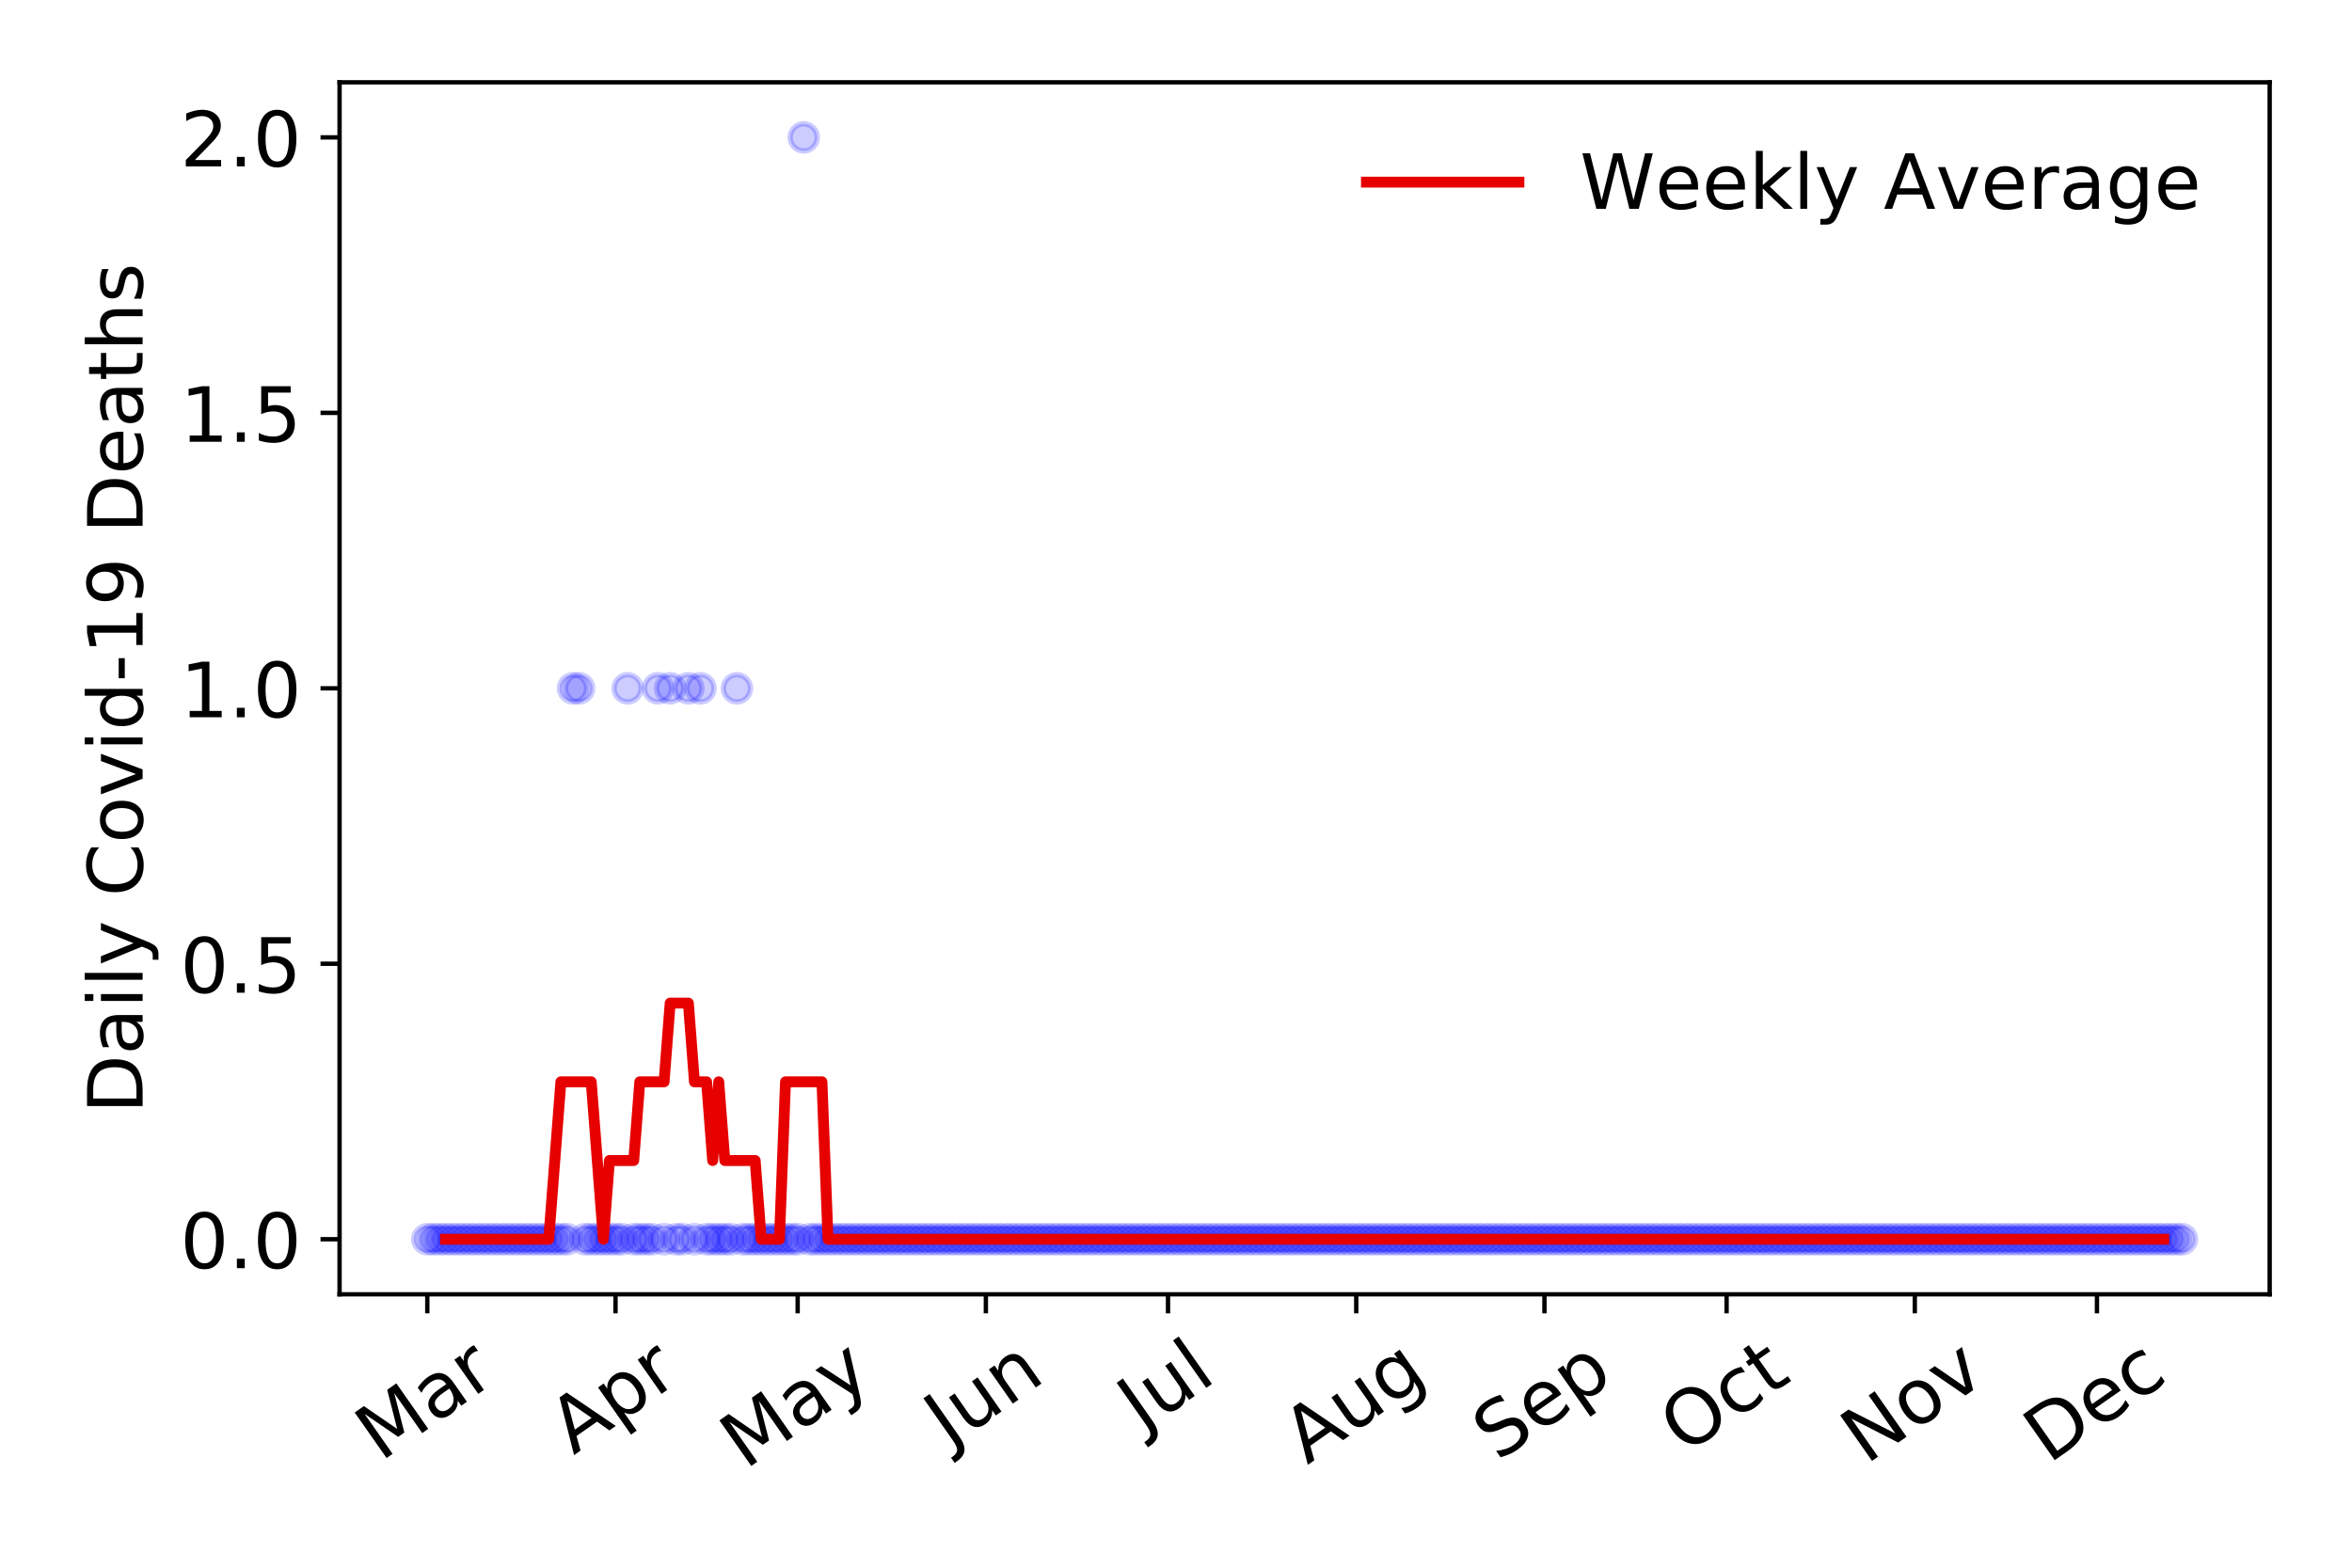 <?xml version="1.0" encoding="utf-8" standalone="no"?>
<!DOCTYPE svg PUBLIC "-//W3C//DTD SVG 1.1//EN"
  "http://www.w3.org/Graphics/SVG/1.1/DTD/svg11.dtd">
<!-- Created with matplotlib (https://matplotlib.org/) -->
<svg height="288pt" version="1.1" viewBox="0 0 432 288" width="432pt" xmlns="http://www.w3.org/2000/svg" xmlns:xlink="http://www.w3.org/1999/xlink">
 <defs>
  <style type="text/css">
*{stroke-linecap:butt;stroke-linejoin:round;}
  </style>
 </defs>
 <g id="figure_1">
  <g id="patch_1">
   <path d="M 0 288 
L 432 288 
L 432 0 
L 0 0 
z
" style="fill:#ffffff;"/>
  </g>
  <g id="axes_1">
   <g id="patch_2">
    <path d="M 62.37 237.778 
L 416.88 237.778 
L 416.88 15.12 
L 62.37 15.12 
z
" style="fill:#ffffff;"/>
   </g>
   <g id="matplotlib.axis_1">
    <g id="xtick_1">
     <g id="line2d_1">
      <defs>
       <path d="M 0 0 
L 0 3.5 
" id="m89f29b77da" style="stroke:#000000;stroke-width:0.8;"/>
      </defs>
      <g>
       <use style="stroke:#000000;stroke-width:0.8;" x="78.484" xlink:href="#m89f29b77da" y="237.778"/>
      </g>
     </g>
     <g id="text_1">
      <!-- Mar -->
      <defs>
       <path d="M 9.812 72.906 
L 24.516 72.906 
L 43.109 23.297 
L 61.812 72.906 
L 76.516 72.906 
L 76.516 0 
L 66.891 0 
L 66.891 64.016 
L 48.094 14.016 
L 38.188 14.016 
L 19.391 64.016 
L 19.391 0 
L 9.812 0 
z
" id="DejaVuSans-77"/>
       <path d="M 34.281 27.484 
Q 23.391 27.484 19.188 25 
Q 14.984 22.516 14.984 16.5 
Q 14.984 11.719 18.141 8.906 
Q 21.297 6.109 26.703 6.109 
Q 34.188 6.109 38.703 11.406 
Q 43.219 16.703 43.219 25.484 
L 43.219 27.484 
z
M 52.203 31.203 
L 52.203 0 
L 43.219 0 
L 43.219 8.297 
Q 40.141 3.328 35.547 0.953 
Q 30.953 -1.422 24.312 -1.422 
Q 15.922 -1.422 10.953 3.297 
Q 6 8.016 6 15.922 
Q 6 25.141 12.172 29.828 
Q 18.359 34.516 30.609 34.516 
L 43.219 34.516 
L 43.219 35.406 
Q 43.219 41.609 39.141 45 
Q 35.062 48.391 27.688 48.391 
Q 23 48.391 18.547 47.266 
Q 14.109 46.141 10.016 43.891 
L 10.016 52.203 
Q 14.938 54.109 19.578 55.047 
Q 24.219 56 28.609 56 
Q 40.484 56 46.344 49.844 
Q 52.203 43.703 52.203 31.203 
z
" id="DejaVuSans-97"/>
       <path d="M 41.109 46.297 
Q 39.594 47.172 37.812 47.578 
Q 36.031 48 33.891 48 
Q 26.266 48 22.188 43.047 
Q 18.109 38.094 18.109 28.812 
L 18.109 0 
L 9.078 0 
L 9.078 54.688 
L 18.109 54.688 
L 18.109 46.188 
Q 20.953 51.172 25.484 53.578 
Q 30.031 56 36.531 56 
Q 37.453 56 38.578 55.875 
Q 39.703 55.766 41.062 55.516 
z
" id="DejaVuSans-114"/>
      </defs>
      <g transform="translate(69.881 268.643)rotate(-35)scale(0.14 -0.14)">
       <use xlink:href="#DejaVuSans-77"/>
       <use x="86.279" xlink:href="#DejaVuSans-97"/>
       <use x="147.559" xlink:href="#DejaVuSans-114"/>
      </g>
     </g>
    </g>
    <g id="xtick_2">
     <g id="line2d_2">
      <g>
       <use style="stroke:#000000;stroke-width:0.8;" x="113.054" xlink:href="#m89f29b77da" y="237.778"/>
      </g>
     </g>
     <g id="text_2">
      <!-- Apr -->
      <defs>
       <path d="M 34.188 63.188 
L 20.797 26.906 
L 47.609 26.906 
z
M 28.609 72.906 
L 39.797 72.906 
L 67.578 0 
L 57.328 0 
L 50.688 18.703 
L 17.828 18.703 
L 11.188 0 
L 0.781 0 
z
" id="DejaVuSans-65"/>
       <path d="M 18.109 8.203 
L 18.109 -20.797 
L 9.078 -20.797 
L 9.078 54.688 
L 18.109 54.688 
L 18.109 46.391 
Q 20.953 51.266 25.266 53.625 
Q 29.594 56 35.594 56 
Q 45.562 56 51.781 48.094 
Q 58.016 40.188 58.016 27.297 
Q 58.016 14.406 51.781 6.484 
Q 45.562 -1.422 35.594 -1.422 
Q 29.594 -1.422 25.266 0.953 
Q 20.953 3.328 18.109 8.203 
z
M 48.688 27.297 
Q 48.688 37.203 44.609 42.844 
Q 40.531 48.484 33.406 48.484 
Q 26.266 48.484 22.188 42.844 
Q 18.109 37.203 18.109 27.297 
Q 18.109 17.391 22.188 11.75 
Q 26.266 6.109 33.406 6.109 
Q 40.531 6.109 44.609 11.75 
Q 48.688 17.391 48.688 27.297 
z
" id="DejaVuSans-112"/>
      </defs>
      <g transform="translate(105.35 267.384)rotate(-35)scale(0.14 -0.14)">
       <use xlink:href="#DejaVuSans-65"/>
       <use x="68.408" xlink:href="#DejaVuSans-112"/>
       <use x="131.885" xlink:href="#DejaVuSans-114"/>
      </g>
     </g>
    </g>
    <g id="xtick_3">
     <g id="line2d_3">
      <g>
       <use style="stroke:#000000;stroke-width:0.8;" x="146.509" xlink:href="#m89f29b77da" y="237.778"/>
      </g>
     </g>
     <g id="text_3">
      <!-- May -->
      <defs>
       <path d="M 32.172 -5.078 
Q 28.375 -14.844 24.75 -17.812 
Q 21.141 -20.797 15.094 -20.797 
L 7.906 -20.797 
L 7.906 -13.281 
L 13.188 -13.281 
Q 16.891 -13.281 18.938 -11.516 
Q 21 -9.766 23.484 -3.219 
L 25.094 0.875 
L 2.984 54.688 
L 12.5 54.688 
L 29.594 11.922 
L 46.688 54.688 
L 56.203 54.688 
z
" id="DejaVuSans-121"/>
      </defs>
      <g transform="translate(136.87 270.094)rotate(-35)scale(0.14 -0.14)">
       <use xlink:href="#DejaVuSans-77"/>
       <use x="86.279" xlink:href="#DejaVuSans-97"/>
       <use x="147.559" xlink:href="#DejaVuSans-121"/>
      </g>
     </g>
    </g>
    <g id="xtick_4">
     <g id="line2d_4">
      <g>
       <use style="stroke:#000000;stroke-width:0.8;" x="181.079" xlink:href="#m89f29b77da" y="237.778"/>
      </g>
     </g>
     <g id="text_4">
      <!-- Jun -->
      <defs>
       <path d="M 9.812 72.906 
L 19.672 72.906 
L 19.672 5.078 
Q 19.672 -8.109 14.672 -14.062 
Q 9.672 -20.016 -1.422 -20.016 
L -5.172 -20.016 
L -5.172 -11.719 
L -2.094 -11.719 
Q 4.438 -11.719 7.125 -8.047 
Q 9.812 -4.391 9.812 5.078 
z
" id="DejaVuSans-74"/>
       <path d="M 8.5 21.578 
L 8.5 54.688 
L 17.484 54.688 
L 17.484 21.922 
Q 17.484 14.156 20.5 10.266 
Q 23.531 6.391 29.594 6.391 
Q 36.859 6.391 41.078 11.031 
Q 45.312 15.672 45.312 23.688 
L 45.312 54.688 
L 54.297 54.688 
L 54.297 0 
L 45.312 0 
L 45.312 8.406 
Q 42.047 3.422 37.719 1 
Q 33.406 -1.422 27.688 -1.422 
Q 18.266 -1.422 13.375 4.438 
Q 8.5 10.297 8.5 21.578 
z
M 31.109 56 
z
" id="DejaVuSans-117"/>
       <path d="M 54.891 33.016 
L 54.891 0 
L 45.906 0 
L 45.906 32.719 
Q 45.906 40.484 42.875 44.328 
Q 39.844 48.188 33.797 48.188 
Q 26.516 48.188 22.312 43.547 
Q 18.109 38.922 18.109 30.906 
L 18.109 0 
L 9.078 0 
L 9.078 54.688 
L 18.109 54.688 
L 18.109 46.188 
Q 21.344 51.125 25.703 53.562 
Q 30.078 56 35.797 56 
Q 45.219 56 50.047 50.172 
Q 54.891 44.344 54.891 33.016 
z
" id="DejaVuSans-110"/>
      </defs>
      <g transform="translate(174.335 266.039)rotate(-35)scale(0.14 -0.14)">
       <use xlink:href="#DejaVuSans-74"/>
       <use x="29.492" xlink:href="#DejaVuSans-117"/>
       <use x="92.871" xlink:href="#DejaVuSans-110"/>
      </g>
     </g>
    </g>
    <g id="xtick_5">
     <g id="line2d_5">
      <g>
       <use style="stroke:#000000;stroke-width:0.8;" x="214.534" xlink:href="#m89f29b77da" y="237.778"/>
      </g>
     </g>
     <g id="text_5">
      <!-- Jul -->
      <defs>
       <path d="M 9.422 75.984 
L 18.406 75.984 
L 18.406 0 
L 9.422 0 
z
" id="DejaVuSans-108"/>
      </defs>
      <g transform="translate(209.831 263.181)rotate(-35)scale(0.14 -0.14)">
       <use xlink:href="#DejaVuSans-74"/>
       <use x="29.492" xlink:href="#DejaVuSans-117"/>
       <use x="92.871" xlink:href="#DejaVuSans-108"/>
      </g>
     </g>
    </g>
    <g id="xtick_6">
     <g id="line2d_6">
      <g>
       <use style="stroke:#000000;stroke-width:0.8;" x="249.104" xlink:href="#m89f29b77da" y="237.778"/>
      </g>
     </g>
     <g id="text_6">
      <!-- Aug -->
      <defs>
       <path d="M 45.406 27.984 
Q 45.406 37.75 41.375 43.109 
Q 37.359 48.484 30.078 48.484 
Q 22.859 48.484 18.828 43.109 
Q 14.797 37.75 14.797 27.984 
Q 14.797 18.266 18.828 12.891 
Q 22.859 7.516 30.078 7.516 
Q 37.359 7.516 41.375 12.891 
Q 45.406 18.266 45.406 27.984 
z
M 54.391 6.781 
Q 54.391 -7.172 48.188 -13.984 
Q 42 -20.797 29.203 -20.797 
Q 24.469 -20.797 20.266 -20.094 
Q 16.062 -19.391 12.109 -17.922 
L 12.109 -9.188 
Q 16.062 -11.328 19.922 -12.344 
Q 23.781 -13.375 27.781 -13.375 
Q 36.625 -13.375 41.016 -8.766 
Q 45.406 -4.156 45.406 5.172 
L 45.406 9.625 
Q 42.625 4.781 38.281 2.391 
Q 33.938 0 27.875 0 
Q 17.828 0 11.672 7.656 
Q 5.516 15.328 5.516 27.984 
Q 5.516 40.672 11.672 48.328 
Q 17.828 56 27.875 56 
Q 33.938 56 38.281 53.609 
Q 42.625 51.219 45.406 46.391 
L 45.406 54.688 
L 54.391 54.688 
z
" id="DejaVuSans-103"/>
      </defs>
      <g transform="translate(240.123 269.172)rotate(-35)scale(0.14 -0.14)">
       <use xlink:href="#DejaVuSans-65"/>
       <use x="68.408" xlink:href="#DejaVuSans-117"/>
       <use x="131.787" xlink:href="#DejaVuSans-103"/>
      </g>
     </g>
    </g>
    <g id="xtick_7">
     <g id="line2d_7">
      <g>
       <use style="stroke:#000000;stroke-width:0.8;" x="283.674" xlink:href="#m89f29b77da" y="237.778"/>
      </g>
     </g>
     <g id="text_7">
      <!-- Sep -->
      <defs>
       <path d="M 53.516 70.516 
L 53.516 60.891 
Q 47.906 63.578 42.922 64.891 
Q 37.938 66.219 33.297 66.219 
Q 25.25 66.219 20.875 63.094 
Q 16.5 59.969 16.5 54.203 
Q 16.5 49.359 19.406 46.891 
Q 22.312 44.438 30.422 42.922 
L 36.375 41.703 
Q 47.406 39.594 52.656 34.297 
Q 57.906 29 57.906 20.125 
Q 57.906 9.516 50.797 4.047 
Q 43.703 -1.422 29.984 -1.422 
Q 24.812 -1.422 18.969 -0.25 
Q 13.141 0.922 6.891 3.219 
L 6.891 13.375 
Q 12.891 10.016 18.656 8.297 
Q 24.422 6.594 29.984 6.594 
Q 38.422 6.594 43.016 9.906 
Q 47.609 13.234 47.609 19.391 
Q 47.609 24.75 44.312 27.781 
Q 41.016 30.812 33.5 32.328 
L 27.484 33.5 
Q 16.453 35.688 11.516 40.375 
Q 6.594 45.062 6.594 53.422 
Q 6.594 63.094 13.406 68.656 
Q 20.219 74.219 32.172 74.219 
Q 37.312 74.219 42.625 73.281 
Q 47.953 72.359 53.516 70.516 
z
" id="DejaVuSans-83"/>
       <path d="M 56.203 29.594 
L 56.203 25.203 
L 14.891 25.203 
Q 15.484 15.922 20.484 11.062 
Q 25.484 6.203 34.422 6.203 
Q 39.594 6.203 44.453 7.469 
Q 49.312 8.734 54.109 11.281 
L 54.109 2.781 
Q 49.266 0.734 44.188 -0.344 
Q 39.109 -1.422 33.891 -1.422 
Q 20.797 -1.422 13.156 6.188 
Q 5.516 13.812 5.516 26.812 
Q 5.516 40.234 12.766 48.109 
Q 20.016 56 32.328 56 
Q 43.359 56 49.781 48.891 
Q 56.203 41.797 56.203 29.594 
z
M 47.219 32.234 
Q 47.125 39.594 43.094 43.984 
Q 39.062 48.391 32.422 48.391 
Q 24.906 48.391 20.391 44.141 
Q 15.875 39.891 15.188 32.172 
z
" id="DejaVuSans-101"/>
      </defs>
      <g transform="translate(275.081 268.629)rotate(-35)scale(0.14 -0.14)">
       <use xlink:href="#DejaVuSans-83"/>
       <use x="63.477" xlink:href="#DejaVuSans-101"/>
       <use x="125" xlink:href="#DejaVuSans-112"/>
      </g>
     </g>
    </g>
    <g id="xtick_8">
     <g id="line2d_8">
      <g>
       <use style="stroke:#000000;stroke-width:0.8;" x="317.129" xlink:href="#m89f29b77da" y="237.778"/>
      </g>
     </g>
     <g id="text_8">
      <!-- Oct -->
      <defs>
       <path d="M 39.406 66.219 
Q 28.656 66.219 22.328 58.203 
Q 16.016 50.203 16.016 36.375 
Q 16.016 22.609 22.328 14.594 
Q 28.656 6.594 39.406 6.594 
Q 50.141 6.594 56.422 14.594 
Q 62.703 22.609 62.703 36.375 
Q 62.703 50.203 56.422 58.203 
Q 50.141 66.219 39.406 66.219 
z
M 39.406 74.219 
Q 54.734 74.219 63.906 63.938 
Q 73.094 53.656 73.094 36.375 
Q 73.094 19.141 63.906 8.859 
Q 54.734 -1.422 39.406 -1.422 
Q 24.031 -1.422 14.812 8.828 
Q 5.609 19.094 5.609 36.375 
Q 5.609 53.656 14.812 63.938 
Q 24.031 74.219 39.406 74.219 
z
" id="DejaVuSans-79"/>
       <path d="M 48.781 52.594 
L 48.781 44.188 
Q 44.969 46.297 41.141 47.344 
Q 37.312 48.391 33.406 48.391 
Q 24.656 48.391 19.812 42.844 
Q 14.984 37.312 14.984 27.297 
Q 14.984 17.281 19.812 11.734 
Q 24.656 6.203 33.406 6.203 
Q 37.312 6.203 41.141 7.25 
Q 44.969 8.297 48.781 10.406 
L 48.781 2.094 
Q 45.016 0.344 40.984 -0.531 
Q 36.969 -1.422 32.422 -1.422 
Q 20.062 -1.422 12.781 6.344 
Q 5.516 14.109 5.516 27.297 
Q 5.516 40.672 12.859 48.328 
Q 20.219 56 33.016 56 
Q 37.156 56 41.109 55.141 
Q 45.062 54.297 48.781 52.594 
z
" id="DejaVuSans-99"/>
       <path d="M 18.312 70.219 
L 18.312 54.688 
L 36.812 54.688 
L 36.812 47.703 
L 18.312 47.703 
L 18.312 18.016 
Q 18.312 11.328 20.141 9.422 
Q 21.969 7.516 27.594 7.516 
L 36.812 7.516 
L 36.812 0 
L 27.594 0 
Q 17.188 0 13.234 3.875 
Q 9.281 7.766 9.281 18.016 
L 9.281 47.703 
L 2.688 47.703 
L 2.688 54.688 
L 9.281 54.688 
L 9.281 70.219 
z
" id="DejaVuSans-116"/>
      </defs>
      <g transform="translate(309.43 267.377)rotate(-35)scale(0.14 -0.14)">
       <use xlink:href="#DejaVuSans-79"/>
       <use x="78.711" xlink:href="#DejaVuSans-99"/>
       <use x="133.691" xlink:href="#DejaVuSans-116"/>
      </g>
     </g>
    </g>
    <g id="xtick_9">
     <g id="line2d_9">
      <g>
       <use style="stroke:#000000;stroke-width:0.8;" x="351.699" xlink:href="#m89f29b77da" y="237.778"/>
      </g>
     </g>
     <g id="text_9">
      <!-- Nov -->
      <defs>
       <path d="M 9.812 72.906 
L 23.094 72.906 
L 55.422 11.922 
L 55.422 72.906 
L 64.984 72.906 
L 64.984 0 
L 51.703 0 
L 19.391 60.984 
L 19.391 0 
L 9.812 0 
z
" id="DejaVuSans-78"/>
       <path d="M 30.609 48.391 
Q 23.391 48.391 19.188 42.75 
Q 14.984 37.109 14.984 27.297 
Q 14.984 17.484 19.156 11.844 
Q 23.344 6.203 30.609 6.203 
Q 37.797 6.203 41.984 11.859 
Q 46.188 17.531 46.188 27.297 
Q 46.188 37.016 41.984 42.703 
Q 37.797 48.391 30.609 48.391 
z
M 30.609 56 
Q 42.328 56 49.016 48.375 
Q 55.719 40.766 55.719 27.297 
Q 55.719 13.875 49.016 6.219 
Q 42.328 -1.422 30.609 -1.422 
Q 18.844 -1.422 12.172 6.219 
Q 5.516 13.875 5.516 27.297 
Q 5.516 40.766 12.172 48.375 
Q 18.844 56 30.609 56 
z
" id="DejaVuSans-111"/>
       <path d="M 2.984 54.688 
L 12.5 54.688 
L 29.594 8.797 
L 46.688 54.688 
L 56.203 54.688 
L 35.688 0 
L 23.484 0 
z
" id="DejaVuSans-118"/>
      </defs>
      <g transform="translate(342.722 269.166)rotate(-35)scale(0.14 -0.14)">
       <use xlink:href="#DejaVuSans-78"/>
       <use x="74.805" xlink:href="#DejaVuSans-111"/>
       <use x="135.986" xlink:href="#DejaVuSans-118"/>
      </g>
     </g>
    </g>
    <g id="xtick_10">
     <g id="line2d_10">
      <g>
       <use style="stroke:#000000;stroke-width:0.8;" x="385.154" xlink:href="#m89f29b77da" y="237.778"/>
      </g>
     </g>
     <g id="text_10">
      <!-- Dec -->
      <defs>
       <path d="M 19.672 64.797 
L 19.672 8.109 
L 31.594 8.109 
Q 46.688 8.109 53.688 14.938 
Q 60.688 21.781 60.688 36.531 
Q 60.688 51.172 53.688 57.984 
Q 46.688 64.797 31.594 64.797 
z
M 9.812 72.906 
L 30.078 72.906 
Q 51.266 72.906 61.172 64.094 
Q 71.094 55.281 71.094 36.531 
Q 71.094 17.672 61.125 8.828 
Q 51.172 0 30.078 0 
L 9.812 0 
z
" id="DejaVuSans-68"/>
      </defs>
      <g transform="translate(376.273 269.032)rotate(-35)scale(0.14 -0.14)">
       <use xlink:href="#DejaVuSans-68"/>
       <use x="77.002" xlink:href="#DejaVuSans-101"/>
       <use x="138.525" xlink:href="#DejaVuSans-99"/>
      </g>
     </g>
    </g>
   </g>
   <g id="matplotlib.axis_2">
    <g id="ytick_1">
     <g id="line2d_11">
      <defs>
       <path d="M 0 0 
L -3.5 0 
" id="me5946e37be" style="stroke:#000000;stroke-width:0.8;"/>
      </defs>
      <g>
       <use style="stroke:#000000;stroke-width:0.8;" x="62.37" xlink:href="#me5946e37be" y="227.657"/>
      </g>
     </g>
     <g id="text_11">
      <!-- 0.0 -->
      <defs>
       <path d="M 31.781 66.406 
Q 24.172 66.406 20.328 58.906 
Q 16.5 51.422 16.5 36.375 
Q 16.5 21.391 20.328 13.891 
Q 24.172 6.391 31.781 6.391 
Q 39.453 6.391 43.281 13.891 
Q 47.125 21.391 47.125 36.375 
Q 47.125 51.422 43.281 58.906 
Q 39.453 66.406 31.781 66.406 
z
M 31.781 74.219 
Q 44.047 74.219 50.516 64.516 
Q 56.984 54.828 56.984 36.375 
Q 56.984 17.969 50.516 8.266 
Q 44.047 -1.422 31.781 -1.422 
Q 19.531 -1.422 13.062 8.266 
Q 6.594 17.969 6.594 36.375 
Q 6.594 54.828 13.062 64.516 
Q 19.531 74.219 31.781 74.219 
z
" id="DejaVuSans-48"/>
       <path d="M 10.688 12.406 
L 21 12.406 
L 21 0 
L 10.688 0 
z
" id="DejaVuSans-46"/>
      </defs>
      <g transform="translate(33.106 232.976)scale(0.14 -0.14)">
       <use xlink:href="#DejaVuSans-48"/>
       <use x="63.623" xlink:href="#DejaVuSans-46"/>
       <use x="95.41" xlink:href="#DejaVuSans-48"/>
      </g>
     </g>
    </g>
    <g id="ytick_2">
     <g id="line2d_12">
      <g>
       <use style="stroke:#000000;stroke-width:0.8;" x="62.37" xlink:href="#me5946e37be" y="177.053"/>
      </g>
     </g>
     <g id="text_12">
      <!-- 0.5 -->
      <defs>
       <path d="M 10.797 72.906 
L 49.516 72.906 
L 49.516 64.594 
L 19.828 64.594 
L 19.828 46.734 
Q 21.969 47.469 24.109 47.828 
Q 26.266 48.188 28.422 48.188 
Q 40.625 48.188 47.75 41.5 
Q 54.891 34.812 54.891 23.391 
Q 54.891 11.625 47.562 5.094 
Q 40.234 -1.422 26.906 -1.422 
Q 22.312 -1.422 17.547 -0.641 
Q 12.797 0.141 7.719 1.703 
L 7.719 11.625 
Q 12.109 9.234 16.797 8.062 
Q 21.484 6.891 26.703 6.891 
Q 35.156 6.891 40.078 11.328 
Q 45.016 15.766 45.016 23.391 
Q 45.016 31 40.078 35.438 
Q 35.156 39.891 26.703 39.891 
Q 22.75 39.891 18.812 39.016 
Q 14.891 38.141 10.797 36.281 
z
" id="DejaVuSans-53"/>
      </defs>
      <g transform="translate(33.106 182.372)scale(0.14 -0.14)">
       <use xlink:href="#DejaVuSans-48"/>
       <use x="63.623" xlink:href="#DejaVuSans-46"/>
       <use x="95.41" xlink:href="#DejaVuSans-53"/>
      </g>
     </g>
    </g>
    <g id="ytick_3">
     <g id="line2d_13">
      <g>
       <use style="stroke:#000000;stroke-width:0.8;" x="62.37" xlink:href="#me5946e37be" y="126.449"/>
      </g>
     </g>
     <g id="text_13">
      <!-- 1.0 -->
      <defs>
       <path d="M 12.406 8.297 
L 28.516 8.297 
L 28.516 63.922 
L 10.984 60.406 
L 10.984 69.391 
L 28.422 72.906 
L 38.281 72.906 
L 38.281 8.297 
L 54.391 8.297 
L 54.391 0 
L 12.406 0 
z
" id="DejaVuSans-49"/>
      </defs>
      <g transform="translate(33.106 131.768)scale(0.14 -0.14)">
       <use xlink:href="#DejaVuSans-49"/>
       <use x="63.623" xlink:href="#DejaVuSans-46"/>
       <use x="95.41" xlink:href="#DejaVuSans-48"/>
      </g>
     </g>
    </g>
    <g id="ytick_4">
     <g id="line2d_14">
      <g>
       <use style="stroke:#000000;stroke-width:0.8;" x="62.37" xlink:href="#me5946e37be" y="75.845"/>
      </g>
     </g>
     <g id="text_14">
      <!-- 1.5 -->
      <g transform="translate(33.106 81.164)scale(0.14 -0.14)">
       <use xlink:href="#DejaVuSans-49"/>
       <use x="63.623" xlink:href="#DejaVuSans-46"/>
       <use x="95.41" xlink:href="#DejaVuSans-53"/>
      </g>
     </g>
    </g>
    <g id="ytick_5">
     <g id="line2d_15">
      <g>
       <use style="stroke:#000000;stroke-width:0.8;" x="62.37" xlink:href="#me5946e37be" y="25.241"/>
      </g>
     </g>
     <g id="text_15">
      <!-- 2.0 -->
      <defs>
       <path d="M 19.188 8.297 
L 53.609 8.297 
L 53.609 0 
L 7.328 0 
L 7.328 8.297 
Q 12.938 14.109 22.625 23.891 
Q 32.328 33.688 34.812 36.531 
Q 39.547 41.844 41.422 45.531 
Q 43.312 49.219 43.312 52.781 
Q 43.312 58.594 39.234 62.25 
Q 35.156 65.922 28.609 65.922 
Q 23.969 65.922 18.812 64.312 
Q 13.672 62.703 7.812 59.422 
L 7.812 69.391 
Q 13.766 71.781 18.938 73 
Q 24.125 74.219 28.422 74.219 
Q 39.75 74.219 46.484 68.547 
Q 53.219 62.891 53.219 53.422 
Q 53.219 48.922 51.531 44.891 
Q 49.859 40.875 45.406 35.406 
Q 44.188 33.984 37.641 27.219 
Q 31.109 20.453 19.188 8.297 
z
" id="DejaVuSans-50"/>
      </defs>
      <g transform="translate(33.106 30.56)scale(0.14 -0.14)">
       <use xlink:href="#DejaVuSans-50"/>
       <use x="63.623" xlink:href="#DejaVuSans-46"/>
       <use x="95.41" xlink:href="#DejaVuSans-48"/>
      </g>
     </g>
    </g>
    <g id="text_16">
     <!-- Daily Covid-19 Deaths -->
     <defs>
      <path d="M 9.422 54.688 
L 18.406 54.688 
L 18.406 0 
L 9.422 0 
z
M 9.422 75.984 
L 18.406 75.984 
L 18.406 64.594 
L 9.422 64.594 
z
" id="DejaVuSans-105"/>
      <path id="DejaVuSans-32"/>
      <path d="M 64.406 67.281 
L 64.406 56.891 
Q 59.422 61.531 53.781 63.812 
Q 48.141 66.109 41.797 66.109 
Q 29.297 66.109 22.656 58.469 
Q 16.016 50.828 16.016 36.375 
Q 16.016 21.969 22.656 14.328 
Q 29.297 6.688 41.797 6.688 
Q 48.141 6.688 53.781 8.984 
Q 59.422 11.281 64.406 15.922 
L 64.406 5.609 
Q 59.234 2.094 53.438 0.328 
Q 47.656 -1.422 41.219 -1.422 
Q 24.656 -1.422 15.125 8.703 
Q 5.609 18.844 5.609 36.375 
Q 5.609 53.953 15.125 64.078 
Q 24.656 74.219 41.219 74.219 
Q 47.75 74.219 53.531 72.484 
Q 59.328 70.75 64.406 67.281 
z
" id="DejaVuSans-67"/>
      <path d="M 45.406 46.391 
L 45.406 75.984 
L 54.391 75.984 
L 54.391 0 
L 45.406 0 
L 45.406 8.203 
Q 42.578 3.328 38.25 0.953 
Q 33.938 -1.422 27.875 -1.422 
Q 17.969 -1.422 11.734 6.484 
Q 5.516 14.406 5.516 27.297 
Q 5.516 40.188 11.734 48.094 
Q 17.969 56 27.875 56 
Q 33.938 56 38.25 53.625 
Q 42.578 51.266 45.406 46.391 
z
M 14.797 27.297 
Q 14.797 17.391 18.875 11.75 
Q 22.953 6.109 30.078 6.109 
Q 37.203 6.109 41.297 11.75 
Q 45.406 17.391 45.406 27.297 
Q 45.406 37.203 41.297 42.844 
Q 37.203 48.484 30.078 48.484 
Q 22.953 48.484 18.875 42.844 
Q 14.797 37.203 14.797 27.297 
z
" id="DejaVuSans-100"/>
      <path d="M 4.891 31.391 
L 31.203 31.391 
L 31.203 23.391 
L 4.891 23.391 
z
" id="DejaVuSans-45"/>
      <path d="M 10.984 1.516 
L 10.984 10.5 
Q 14.703 8.734 18.5 7.812 
Q 22.312 6.891 25.984 6.891 
Q 35.75 6.891 40.891 13.453 
Q 46.047 20.016 46.781 33.406 
Q 43.953 29.203 39.594 26.953 
Q 35.25 24.703 29.984 24.703 
Q 19.047 24.703 12.672 31.312 
Q 6.297 37.938 6.297 49.422 
Q 6.297 60.641 12.938 67.422 
Q 19.578 74.219 30.609 74.219 
Q 43.266 74.219 49.922 64.516 
Q 56.594 54.828 56.594 36.375 
Q 56.594 19.141 48.406 8.859 
Q 40.234 -1.422 26.422 -1.422 
Q 22.703 -1.422 18.891 -0.688 
Q 15.094 0.047 10.984 1.516 
z
M 30.609 32.422 
Q 37.25 32.422 41.125 36.953 
Q 45.016 41.5 45.016 49.422 
Q 45.016 57.281 41.125 61.844 
Q 37.25 66.406 30.609 66.406 
Q 23.969 66.406 20.094 61.844 
Q 16.219 57.281 16.219 49.422 
Q 16.219 41.5 20.094 36.953 
Q 23.969 32.422 30.609 32.422 
z
" id="DejaVuSans-57"/>
      <path d="M 54.891 33.016 
L 54.891 0 
L 45.906 0 
L 45.906 32.719 
Q 45.906 40.484 42.875 44.328 
Q 39.844 48.188 33.797 48.188 
Q 26.516 48.188 22.312 43.547 
Q 18.109 38.922 18.109 30.906 
L 18.109 0 
L 9.078 0 
L 9.078 75.984 
L 18.109 75.984 
L 18.109 46.188 
Q 21.344 51.125 25.703 53.562 
Q 30.078 56 35.797 56 
Q 45.219 56 50.047 50.172 
Q 54.891 44.344 54.891 33.016 
z
" id="DejaVuSans-104"/>
      <path d="M 44.281 53.078 
L 44.281 44.578 
Q 40.484 46.531 36.375 47.5 
Q 32.281 48.484 27.875 48.484 
Q 21.188 48.484 17.844 46.438 
Q 14.5 44.391 14.5 40.281 
Q 14.5 37.156 16.891 35.375 
Q 19.281 33.594 26.516 31.984 
L 29.594 31.297 
Q 39.156 29.25 43.188 25.516 
Q 47.219 21.781 47.219 15.094 
Q 47.219 7.469 41.188 3.016 
Q 35.156 -1.422 24.609 -1.422 
Q 20.219 -1.422 15.453 -0.562 
Q 10.688 0.297 5.422 2 
L 5.422 11.281 
Q 10.406 8.688 15.234 7.391 
Q 20.062 6.109 24.812 6.109 
Q 31.156 6.109 34.562 8.281 
Q 37.984 10.453 37.984 14.406 
Q 37.984 18.062 35.516 20.016 
Q 33.062 21.969 24.703 23.781 
L 21.578 24.516 
Q 13.234 26.266 9.516 29.906 
Q 5.812 33.547 5.812 39.891 
Q 5.812 47.609 11.281 51.797 
Q 16.75 56 26.812 56 
Q 31.781 56 36.172 55.266 
Q 40.578 54.547 44.281 53.078 
z
" id="DejaVuSans-115"/>
     </defs>
     <g transform="translate(26.194 204.56)rotate(-90)scale(0.14 -0.14)">
      <use xlink:href="#DejaVuSans-68"/>
      <use x="77.002" xlink:href="#DejaVuSans-97"/>
      <use x="138.281" xlink:href="#DejaVuSans-105"/>
      <use x="166.064" xlink:href="#DejaVuSans-108"/>
      <use x="193.848" xlink:href="#DejaVuSans-121"/>
      <use x="253.027" xlink:href="#DejaVuSans-32"/>
      <use x="284.814" xlink:href="#DejaVuSans-67"/>
      <use x="354.639" xlink:href="#DejaVuSans-111"/>
      <use x="415.82" xlink:href="#DejaVuSans-118"/>
      <use x="475" xlink:href="#DejaVuSans-105"/>
      <use x="502.783" xlink:href="#DejaVuSans-100"/>
      <use x="566.26" xlink:href="#DejaVuSans-45"/>
      <use x="602.344" xlink:href="#DejaVuSans-49"/>
      <use x="665.967" xlink:href="#DejaVuSans-57"/>
      <use x="729.59" xlink:href="#DejaVuSans-32"/>
      <use x="761.377" xlink:href="#DejaVuSans-68"/>
      <use x="838.379" xlink:href="#DejaVuSans-101"/>
      <use x="899.902" xlink:href="#DejaVuSans-97"/>
      <use x="961.182" xlink:href="#DejaVuSans-116"/>
      <use x="1000.391" xlink:href="#DejaVuSans-104"/>
      <use x="1063.77" xlink:href="#DejaVuSans-115"/>
     </g>
    </g>
   </g>
   <g id="line2d_16">
    <defs>
     <path d="M 0 2.5 
C 0.663 2.5 1.299 2.237 1.768 1.768 
C 2.237 1.299 2.5 0.663 2.5 0 
C 2.5 -0.663 2.237 -1.299 1.768 -1.768 
C 1.299 -2.237 0.663 -2.5 0 -2.5 
C -0.663 -2.5 -1.299 -2.237 -1.768 -1.768 
C -2.237 -1.299 -2.5 -0.663 -2.5 0 
C -2.5 0.663 -2.237 1.299 -1.768 1.768 
C -1.299 2.237 -0.663 2.5 0 2.5 
z
" id="md1248bb14f" style="stroke:#0000ff;stroke-opacity:0.2;"/>
    </defs>
    <g clip-path="url(#p318b4f2197)">
     <use style="fill:#0000ff;fill-opacity:0.2;stroke:#0000ff;stroke-opacity:0.2;" x="78.484" xlink:href="#md1248bb14f" y="227.657"/>
     <use style="fill:#0000ff;fill-opacity:0.2;stroke:#0000ff;stroke-opacity:0.2;" x="79.599" xlink:href="#md1248bb14f" y="227.657"/>
     <use style="fill:#0000ff;fill-opacity:0.2;stroke:#0000ff;stroke-opacity:0.2;" x="80.714" xlink:href="#md1248bb14f" y="227.657"/>
     <use style="fill:#0000ff;fill-opacity:0.2;stroke:#0000ff;stroke-opacity:0.2;" x="81.83" xlink:href="#md1248bb14f" y="227.657"/>
     <use style="fill:#0000ff;fill-opacity:0.2;stroke:#0000ff;stroke-opacity:0.2;" x="82.945" xlink:href="#md1248bb14f" y="227.657"/>
     <use style="fill:#0000ff;fill-opacity:0.2;stroke:#0000ff;stroke-opacity:0.2;" x="84.06" xlink:href="#md1248bb14f" y="227.657"/>
     <use style="fill:#0000ff;fill-opacity:0.2;stroke:#0000ff;stroke-opacity:0.2;" x="85.175" xlink:href="#md1248bb14f" y="227.657"/>
     <use style="fill:#0000ff;fill-opacity:0.2;stroke:#0000ff;stroke-opacity:0.2;" x="86.29" xlink:href="#md1248bb14f" y="227.657"/>
     <use style="fill:#0000ff;fill-opacity:0.2;stroke:#0000ff;stroke-opacity:0.2;" x="87.405" xlink:href="#md1248bb14f" y="227.657"/>
     <use style="fill:#0000ff;fill-opacity:0.2;stroke:#0000ff;stroke-opacity:0.2;" x="88.521" xlink:href="#md1248bb14f" y="227.657"/>
     <use style="fill:#0000ff;fill-opacity:0.2;stroke:#0000ff;stroke-opacity:0.2;" x="89.636" xlink:href="#md1248bb14f" y="227.657"/>
     <use style="fill:#0000ff;fill-opacity:0.2;stroke:#0000ff;stroke-opacity:0.2;" x="90.751" xlink:href="#md1248bb14f" y="227.657"/>
     <use style="fill:#0000ff;fill-opacity:0.2;stroke:#0000ff;stroke-opacity:0.2;" x="91.866" xlink:href="#md1248bb14f" y="227.657"/>
     <use style="fill:#0000ff;fill-opacity:0.2;stroke:#0000ff;stroke-opacity:0.2;" x="92.981" xlink:href="#md1248bb14f" y="227.657"/>
     <use style="fill:#0000ff;fill-opacity:0.2;stroke:#0000ff;stroke-opacity:0.2;" x="94.096" xlink:href="#md1248bb14f" y="227.657"/>
     <use style="fill:#0000ff;fill-opacity:0.2;stroke:#0000ff;stroke-opacity:0.2;" x="95.212" xlink:href="#md1248bb14f" y="227.657"/>
     <use style="fill:#0000ff;fill-opacity:0.2;stroke:#0000ff;stroke-opacity:0.2;" x="96.327" xlink:href="#md1248bb14f" y="227.657"/>
     <use style="fill:#0000ff;fill-opacity:0.2;stroke:#0000ff;stroke-opacity:0.2;" x="97.442" xlink:href="#md1248bb14f" y="227.657"/>
     <use style="fill:#0000ff;fill-opacity:0.2;stroke:#0000ff;stroke-opacity:0.2;" x="98.557" xlink:href="#md1248bb14f" y="227.657"/>
     <use style="fill:#0000ff;fill-opacity:0.2;stroke:#0000ff;stroke-opacity:0.2;" x="99.672" xlink:href="#md1248bb14f" y="227.657"/>
     <use style="fill:#0000ff;fill-opacity:0.2;stroke:#0000ff;stroke-opacity:0.2;" x="100.787" xlink:href="#md1248bb14f" y="227.657"/>
     <use style="fill:#0000ff;fill-opacity:0.2;stroke:#0000ff;stroke-opacity:0.2;" x="101.902" xlink:href="#md1248bb14f" y="227.657"/>
     <use style="fill:#0000ff;fill-opacity:0.2;stroke:#0000ff;stroke-opacity:0.2;" x="103.018" xlink:href="#md1248bb14f" y="227.657"/>
     <use style="fill:#0000ff;fill-opacity:0.2;stroke:#0000ff;stroke-opacity:0.2;" x="104.133" xlink:href="#md1248bb14f" y="227.657"/>
     <use style="fill:#0000ff;fill-opacity:0.2;stroke:#0000ff;stroke-opacity:0.2;" x="105.248" xlink:href="#md1248bb14f" y="126.449"/>
     <use style="fill:#0000ff;fill-opacity:0.2;stroke:#0000ff;stroke-opacity:0.2;" x="106.363" xlink:href="#md1248bb14f" y="126.449"/>
     <use style="fill:#0000ff;fill-opacity:0.2;stroke:#0000ff;stroke-opacity:0.2;" x="107.478" xlink:href="#md1248bb14f" y="227.657"/>
     <use style="fill:#0000ff;fill-opacity:0.2;stroke:#0000ff;stroke-opacity:0.2;" x="108.593" xlink:href="#md1248bb14f" y="227.657"/>
     <use style="fill:#0000ff;fill-opacity:0.2;stroke:#0000ff;stroke-opacity:0.2;" x="109.709" xlink:href="#md1248bb14f" y="227.657"/>
     <use style="fill:#0000ff;fill-opacity:0.2;stroke:#0000ff;stroke-opacity:0.2;" x="110.824" xlink:href="#md1248bb14f" y="227.657"/>
     <use style="fill:#0000ff;fill-opacity:0.2;stroke:#0000ff;stroke-opacity:0.2;" x="111.939" xlink:href="#md1248bb14f" y="227.657"/>
     <use style="fill:#0000ff;fill-opacity:0.2;stroke:#0000ff;stroke-opacity:0.2;" x="113.054" xlink:href="#md1248bb14f" y="227.657"/>
     <use style="fill:#0000ff;fill-opacity:0.2;stroke:#0000ff;stroke-opacity:0.2;" x="114.169" xlink:href="#md1248bb14f" y="227.657"/>
     <use style="fill:#0000ff;fill-opacity:0.2;stroke:#0000ff;stroke-opacity:0.2;" x="115.284" xlink:href="#md1248bb14f" y="126.449"/>
     <use style="fill:#0000ff;fill-opacity:0.2;stroke:#0000ff;stroke-opacity:0.2;" x="116.4" xlink:href="#md1248bb14f" y="227.657"/>
     <use style="fill:#0000ff;fill-opacity:0.2;stroke:#0000ff;stroke-opacity:0.2;" x="117.515" xlink:href="#md1248bb14f" y="227.657"/>
     <use style="fill:#0000ff;fill-opacity:0.2;stroke:#0000ff;stroke-opacity:0.2;" x="118.63" xlink:href="#md1248bb14f" y="227.657"/>
     <use style="fill:#0000ff;fill-opacity:0.2;stroke:#0000ff;stroke-opacity:0.2;" x="119.745" xlink:href="#md1248bb14f" y="227.657"/>
     <use style="fill:#0000ff;fill-opacity:0.2;stroke:#0000ff;stroke-opacity:0.2;" x="120.86" xlink:href="#md1248bb14f" y="126.449"/>
     <use style="fill:#0000ff;fill-opacity:0.2;stroke:#0000ff;stroke-opacity:0.2;" x="121.975" xlink:href="#md1248bb14f" y="227.657"/>
     <use style="fill:#0000ff;fill-opacity:0.2;stroke:#0000ff;stroke-opacity:0.2;" x="123.091" xlink:href="#md1248bb14f" y="126.449"/>
     <use style="fill:#0000ff;fill-opacity:0.2;stroke:#0000ff;stroke-opacity:0.2;" x="124.206" xlink:href="#md1248bb14f" y="227.657"/>
     <use style="fill:#0000ff;fill-opacity:0.2;stroke:#0000ff;stroke-opacity:0.2;" x="125.321" xlink:href="#md1248bb14f" y="227.657"/>
     <use style="fill:#0000ff;fill-opacity:0.2;stroke:#0000ff;stroke-opacity:0.2;" x="126.436" xlink:href="#md1248bb14f" y="126.449"/>
     <use style="fill:#0000ff;fill-opacity:0.2;stroke:#0000ff;stroke-opacity:0.2;" x="127.551" xlink:href="#md1248bb14f" y="227.657"/>
     <use style="fill:#0000ff;fill-opacity:0.2;stroke:#0000ff;stroke-opacity:0.2;" x="128.666" xlink:href="#md1248bb14f" y="126.449"/>
     <use style="fill:#0000ff;fill-opacity:0.2;stroke:#0000ff;stroke-opacity:0.2;" x="129.782" xlink:href="#md1248bb14f" y="227.657"/>
     <use style="fill:#0000ff;fill-opacity:0.2;stroke:#0000ff;stroke-opacity:0.2;" x="130.897" xlink:href="#md1248bb14f" y="227.657"/>
     <use style="fill:#0000ff;fill-opacity:0.2;stroke:#0000ff;stroke-opacity:0.2;" x="132.012" xlink:href="#md1248bb14f" y="227.657"/>
     <use style="fill:#0000ff;fill-opacity:0.2;stroke:#0000ff;stroke-opacity:0.2;" x="133.127" xlink:href="#md1248bb14f" y="227.657"/>
     <use style="fill:#0000ff;fill-opacity:0.2;stroke:#0000ff;stroke-opacity:0.2;" x="134.242" xlink:href="#md1248bb14f" y="227.657"/>
     <use style="fill:#0000ff;fill-opacity:0.2;stroke:#0000ff;stroke-opacity:0.2;" x="135.357" xlink:href="#md1248bb14f" y="126.449"/>
     <use style="fill:#0000ff;fill-opacity:0.2;stroke:#0000ff;stroke-opacity:0.2;" x="136.473" xlink:href="#md1248bb14f" y="227.657"/>
     <use style="fill:#0000ff;fill-opacity:0.2;stroke:#0000ff;stroke-opacity:0.2;" x="137.588" xlink:href="#md1248bb14f" y="227.657"/>
     <use style="fill:#0000ff;fill-opacity:0.2;stroke:#0000ff;stroke-opacity:0.2;" x="138.703" xlink:href="#md1248bb14f" y="227.657"/>
     <use style="fill:#0000ff;fill-opacity:0.2;stroke:#0000ff;stroke-opacity:0.2;" x="139.818" xlink:href="#md1248bb14f" y="227.657"/>
     <use style="fill:#0000ff;fill-opacity:0.2;stroke:#0000ff;stroke-opacity:0.2;" x="140.933" xlink:href="#md1248bb14f" y="227.657"/>
     <use style="fill:#0000ff;fill-opacity:0.2;stroke:#0000ff;stroke-opacity:0.2;" x="142.048" xlink:href="#md1248bb14f" y="227.657"/>
     <use style="fill:#0000ff;fill-opacity:0.2;stroke:#0000ff;stroke-opacity:0.2;" x="143.163" xlink:href="#md1248bb14f" y="227.657"/>
     <use style="fill:#0000ff;fill-opacity:0.2;stroke:#0000ff;stroke-opacity:0.2;" x="144.279" xlink:href="#md1248bb14f" y="227.657"/>
     <use style="fill:#0000ff;fill-opacity:0.2;stroke:#0000ff;stroke-opacity:0.2;" x="145.394" xlink:href="#md1248bb14f" y="227.657"/>
     <use style="fill:#0000ff;fill-opacity:0.2;stroke:#0000ff;stroke-opacity:0.2;" x="146.509" xlink:href="#md1248bb14f" y="227.657"/>
     <use style="fill:#0000ff;fill-opacity:0.2;stroke:#0000ff;stroke-opacity:0.2;" x="147.624" xlink:href="#md1248bb14f" y="25.241"/>
     <use style="fill:#0000ff;fill-opacity:0.2;stroke:#0000ff;stroke-opacity:0.2;" x="148.739" xlink:href="#md1248bb14f" y="227.657"/>
     <use style="fill:#0000ff;fill-opacity:0.2;stroke:#0000ff;stroke-opacity:0.2;" x="149.854" xlink:href="#md1248bb14f" y="227.657"/>
     <use style="fill:#0000ff;fill-opacity:0.2;stroke:#0000ff;stroke-opacity:0.2;" x="150.97" xlink:href="#md1248bb14f" y="227.657"/>
     <use style="fill:#0000ff;fill-opacity:0.2;stroke:#0000ff;stroke-opacity:0.2;" x="152.085" xlink:href="#md1248bb14f" y="227.657"/>
     <use style="fill:#0000ff;fill-opacity:0.2;stroke:#0000ff;stroke-opacity:0.2;" x="153.2" xlink:href="#md1248bb14f" y="227.657"/>
     <use style="fill:#0000ff;fill-opacity:0.2;stroke:#0000ff;stroke-opacity:0.2;" x="154.315" xlink:href="#md1248bb14f" y="227.657"/>
     <use style="fill:#0000ff;fill-opacity:0.2;stroke:#0000ff;stroke-opacity:0.2;" x="155.43" xlink:href="#md1248bb14f" y="227.657"/>
     <use style="fill:#0000ff;fill-opacity:0.2;stroke:#0000ff;stroke-opacity:0.2;" x="156.545" xlink:href="#md1248bb14f" y="227.657"/>
     <use style="fill:#0000ff;fill-opacity:0.2;stroke:#0000ff;stroke-opacity:0.2;" x="157.661" xlink:href="#md1248bb14f" y="227.657"/>
     <use style="fill:#0000ff;fill-opacity:0.2;stroke:#0000ff;stroke-opacity:0.2;" x="158.776" xlink:href="#md1248bb14f" y="227.657"/>
     <use style="fill:#0000ff;fill-opacity:0.2;stroke:#0000ff;stroke-opacity:0.2;" x="159.891" xlink:href="#md1248bb14f" y="227.657"/>
     <use style="fill:#0000ff;fill-opacity:0.2;stroke:#0000ff;stroke-opacity:0.2;" x="161.006" xlink:href="#md1248bb14f" y="227.657"/>
     <use style="fill:#0000ff;fill-opacity:0.2;stroke:#0000ff;stroke-opacity:0.2;" x="162.121" xlink:href="#md1248bb14f" y="227.657"/>
     <use style="fill:#0000ff;fill-opacity:0.2;stroke:#0000ff;stroke-opacity:0.2;" x="163.236" xlink:href="#md1248bb14f" y="227.657"/>
     <use style="fill:#0000ff;fill-opacity:0.2;stroke:#0000ff;stroke-opacity:0.2;" x="164.352" xlink:href="#md1248bb14f" y="227.657"/>
     <use style="fill:#0000ff;fill-opacity:0.2;stroke:#0000ff;stroke-opacity:0.2;" x="165.467" xlink:href="#md1248bb14f" y="227.657"/>
     <use style="fill:#0000ff;fill-opacity:0.2;stroke:#0000ff;stroke-opacity:0.2;" x="166.582" xlink:href="#md1248bb14f" y="227.657"/>
     <use style="fill:#0000ff;fill-opacity:0.2;stroke:#0000ff;stroke-opacity:0.2;" x="167.697" xlink:href="#md1248bb14f" y="227.657"/>
     <use style="fill:#0000ff;fill-opacity:0.2;stroke:#0000ff;stroke-opacity:0.2;" x="168.812" xlink:href="#md1248bb14f" y="227.657"/>
     <use style="fill:#0000ff;fill-opacity:0.2;stroke:#0000ff;stroke-opacity:0.2;" x="169.927" xlink:href="#md1248bb14f" y="227.657"/>
     <use style="fill:#0000ff;fill-opacity:0.2;stroke:#0000ff;stroke-opacity:0.2;" x="171.043" xlink:href="#md1248bb14f" y="227.657"/>
     <use style="fill:#0000ff;fill-opacity:0.2;stroke:#0000ff;stroke-opacity:0.2;" x="172.158" xlink:href="#md1248bb14f" y="227.657"/>
     <use style="fill:#0000ff;fill-opacity:0.2;stroke:#0000ff;stroke-opacity:0.2;" x="173.273" xlink:href="#md1248bb14f" y="227.657"/>
     <use style="fill:#0000ff;fill-opacity:0.2;stroke:#0000ff;stroke-opacity:0.2;" x="174.388" xlink:href="#md1248bb14f" y="227.657"/>
     <use style="fill:#0000ff;fill-opacity:0.2;stroke:#0000ff;stroke-opacity:0.2;" x="175.503" xlink:href="#md1248bb14f" y="227.657"/>
     <use style="fill:#0000ff;fill-opacity:0.2;stroke:#0000ff;stroke-opacity:0.2;" x="176.618" xlink:href="#md1248bb14f" y="227.657"/>
     <use style="fill:#0000ff;fill-opacity:0.2;stroke:#0000ff;stroke-opacity:0.2;" x="177.734" xlink:href="#md1248bb14f" y="227.657"/>
     <use style="fill:#0000ff;fill-opacity:0.2;stroke:#0000ff;stroke-opacity:0.2;" x="178.849" xlink:href="#md1248bb14f" y="227.657"/>
     <use style="fill:#0000ff;fill-opacity:0.2;stroke:#0000ff;stroke-opacity:0.2;" x="179.964" xlink:href="#md1248bb14f" y="227.657"/>
     <use style="fill:#0000ff;fill-opacity:0.2;stroke:#0000ff;stroke-opacity:0.2;" x="181.079" xlink:href="#md1248bb14f" y="227.657"/>
     <use style="fill:#0000ff;fill-opacity:0.2;stroke:#0000ff;stroke-opacity:0.2;" x="182.194" xlink:href="#md1248bb14f" y="227.657"/>
     <use style="fill:#0000ff;fill-opacity:0.2;stroke:#0000ff;stroke-opacity:0.2;" x="183.309" xlink:href="#md1248bb14f" y="227.657"/>
     <use style="fill:#0000ff;fill-opacity:0.2;stroke:#0000ff;stroke-opacity:0.2;" x="184.424" xlink:href="#md1248bb14f" y="227.657"/>
     <use style="fill:#0000ff;fill-opacity:0.2;stroke:#0000ff;stroke-opacity:0.2;" x="185.54" xlink:href="#md1248bb14f" y="227.657"/>
     <use style="fill:#0000ff;fill-opacity:0.2;stroke:#0000ff;stroke-opacity:0.2;" x="186.655" xlink:href="#md1248bb14f" y="227.657"/>
     <use style="fill:#0000ff;fill-opacity:0.2;stroke:#0000ff;stroke-opacity:0.2;" x="187.77" xlink:href="#md1248bb14f" y="227.657"/>
     <use style="fill:#0000ff;fill-opacity:0.2;stroke:#0000ff;stroke-opacity:0.2;" x="188.885" xlink:href="#md1248bb14f" y="227.657"/>
     <use style="fill:#0000ff;fill-opacity:0.2;stroke:#0000ff;stroke-opacity:0.2;" x="190" xlink:href="#md1248bb14f" y="227.657"/>
     <use style="fill:#0000ff;fill-opacity:0.2;stroke:#0000ff;stroke-opacity:0.2;" x="191.115" xlink:href="#md1248bb14f" y="227.657"/>
     <use style="fill:#0000ff;fill-opacity:0.2;stroke:#0000ff;stroke-opacity:0.2;" x="192.231" xlink:href="#md1248bb14f" y="227.657"/>
     <use style="fill:#0000ff;fill-opacity:0.2;stroke:#0000ff;stroke-opacity:0.2;" x="193.346" xlink:href="#md1248bb14f" y="227.657"/>
     <use style="fill:#0000ff;fill-opacity:0.2;stroke:#0000ff;stroke-opacity:0.2;" x="194.461" xlink:href="#md1248bb14f" y="227.657"/>
     <use style="fill:#0000ff;fill-opacity:0.2;stroke:#0000ff;stroke-opacity:0.2;" x="195.576" xlink:href="#md1248bb14f" y="227.657"/>
     <use style="fill:#0000ff;fill-opacity:0.2;stroke:#0000ff;stroke-opacity:0.2;" x="196.691" xlink:href="#md1248bb14f" y="227.657"/>
     <use style="fill:#0000ff;fill-opacity:0.2;stroke:#0000ff;stroke-opacity:0.2;" x="197.806" xlink:href="#md1248bb14f" y="227.657"/>
     <use style="fill:#0000ff;fill-opacity:0.2;stroke:#0000ff;stroke-opacity:0.2;" x="198.922" xlink:href="#md1248bb14f" y="227.657"/>
     <use style="fill:#0000ff;fill-opacity:0.2;stroke:#0000ff;stroke-opacity:0.2;" x="200.037" xlink:href="#md1248bb14f" y="227.657"/>
     <use style="fill:#0000ff;fill-opacity:0.2;stroke:#0000ff;stroke-opacity:0.2;" x="201.152" xlink:href="#md1248bb14f" y="227.657"/>
     <use style="fill:#0000ff;fill-opacity:0.2;stroke:#0000ff;stroke-opacity:0.2;" x="202.267" xlink:href="#md1248bb14f" y="227.657"/>
     <use style="fill:#0000ff;fill-opacity:0.2;stroke:#0000ff;stroke-opacity:0.2;" x="203.382" xlink:href="#md1248bb14f" y="227.657"/>
     <use style="fill:#0000ff;fill-opacity:0.2;stroke:#0000ff;stroke-opacity:0.2;" x="204.497" xlink:href="#md1248bb14f" y="227.657"/>
     <use style="fill:#0000ff;fill-opacity:0.2;stroke:#0000ff;stroke-opacity:0.2;" x="205.613" xlink:href="#md1248bb14f" y="227.657"/>
     <use style="fill:#0000ff;fill-opacity:0.2;stroke:#0000ff;stroke-opacity:0.2;" x="206.728" xlink:href="#md1248bb14f" y="227.657"/>
     <use style="fill:#0000ff;fill-opacity:0.2;stroke:#0000ff;stroke-opacity:0.2;" x="207.843" xlink:href="#md1248bb14f" y="227.657"/>
     <use style="fill:#0000ff;fill-opacity:0.2;stroke:#0000ff;stroke-opacity:0.2;" x="208.958" xlink:href="#md1248bb14f" y="227.657"/>
     <use style="fill:#0000ff;fill-opacity:0.2;stroke:#0000ff;stroke-opacity:0.2;" x="210.073" xlink:href="#md1248bb14f" y="227.657"/>
     <use style="fill:#0000ff;fill-opacity:0.2;stroke:#0000ff;stroke-opacity:0.2;" x="211.188" xlink:href="#md1248bb14f" y="227.657"/>
     <use style="fill:#0000ff;fill-opacity:0.2;stroke:#0000ff;stroke-opacity:0.2;" x="212.304" xlink:href="#md1248bb14f" y="227.657"/>
     <use style="fill:#0000ff;fill-opacity:0.2;stroke:#0000ff;stroke-opacity:0.2;" x="213.419" xlink:href="#md1248bb14f" y="227.657"/>
     <use style="fill:#0000ff;fill-opacity:0.2;stroke:#0000ff;stroke-opacity:0.2;" x="214.534" xlink:href="#md1248bb14f" y="227.657"/>
     <use style="fill:#0000ff;fill-opacity:0.2;stroke:#0000ff;stroke-opacity:0.2;" x="215.649" xlink:href="#md1248bb14f" y="227.657"/>
     <use style="fill:#0000ff;fill-opacity:0.2;stroke:#0000ff;stroke-opacity:0.2;" x="216.764" xlink:href="#md1248bb14f" y="227.657"/>
     <use style="fill:#0000ff;fill-opacity:0.2;stroke:#0000ff;stroke-opacity:0.2;" x="217.879" xlink:href="#md1248bb14f" y="227.657"/>
     <use style="fill:#0000ff;fill-opacity:0.2;stroke:#0000ff;stroke-opacity:0.2;" x="218.995" xlink:href="#md1248bb14f" y="227.657"/>
     <use style="fill:#0000ff;fill-opacity:0.2;stroke:#0000ff;stroke-opacity:0.2;" x="220.11" xlink:href="#md1248bb14f" y="227.657"/>
     <use style="fill:#0000ff;fill-opacity:0.2;stroke:#0000ff;stroke-opacity:0.2;" x="221.225" xlink:href="#md1248bb14f" y="227.657"/>
     <use style="fill:#0000ff;fill-opacity:0.2;stroke:#0000ff;stroke-opacity:0.2;" x="222.34" xlink:href="#md1248bb14f" y="227.657"/>
     <use style="fill:#0000ff;fill-opacity:0.2;stroke:#0000ff;stroke-opacity:0.2;" x="223.455" xlink:href="#md1248bb14f" y="227.657"/>
     <use style="fill:#0000ff;fill-opacity:0.2;stroke:#0000ff;stroke-opacity:0.2;" x="224.57" xlink:href="#md1248bb14f" y="227.657"/>
     <use style="fill:#0000ff;fill-opacity:0.2;stroke:#0000ff;stroke-opacity:0.2;" x="225.685" xlink:href="#md1248bb14f" y="227.657"/>
     <use style="fill:#0000ff;fill-opacity:0.2;stroke:#0000ff;stroke-opacity:0.2;" x="226.801" xlink:href="#md1248bb14f" y="227.657"/>
     <use style="fill:#0000ff;fill-opacity:0.2;stroke:#0000ff;stroke-opacity:0.2;" x="227.916" xlink:href="#md1248bb14f" y="227.657"/>
     <use style="fill:#0000ff;fill-opacity:0.2;stroke:#0000ff;stroke-opacity:0.2;" x="229.031" xlink:href="#md1248bb14f" y="227.657"/>
     <use style="fill:#0000ff;fill-opacity:0.2;stroke:#0000ff;stroke-opacity:0.2;" x="230.146" xlink:href="#md1248bb14f" y="227.657"/>
     <use style="fill:#0000ff;fill-opacity:0.2;stroke:#0000ff;stroke-opacity:0.2;" x="231.261" xlink:href="#md1248bb14f" y="227.657"/>
     <use style="fill:#0000ff;fill-opacity:0.2;stroke:#0000ff;stroke-opacity:0.2;" x="232.376" xlink:href="#md1248bb14f" y="227.657"/>
     <use style="fill:#0000ff;fill-opacity:0.2;stroke:#0000ff;stroke-opacity:0.2;" x="233.492" xlink:href="#md1248bb14f" y="227.657"/>
     <use style="fill:#0000ff;fill-opacity:0.2;stroke:#0000ff;stroke-opacity:0.2;" x="234.607" xlink:href="#md1248bb14f" y="227.657"/>
     <use style="fill:#0000ff;fill-opacity:0.2;stroke:#0000ff;stroke-opacity:0.2;" x="235.722" xlink:href="#md1248bb14f" y="227.657"/>
     <use style="fill:#0000ff;fill-opacity:0.2;stroke:#0000ff;stroke-opacity:0.2;" x="236.837" xlink:href="#md1248bb14f" y="227.657"/>
     <use style="fill:#0000ff;fill-opacity:0.2;stroke:#0000ff;stroke-opacity:0.2;" x="237.952" xlink:href="#md1248bb14f" y="227.657"/>
     <use style="fill:#0000ff;fill-opacity:0.2;stroke:#0000ff;stroke-opacity:0.2;" x="239.067" xlink:href="#md1248bb14f" y="227.657"/>
     <use style="fill:#0000ff;fill-opacity:0.2;stroke:#0000ff;stroke-opacity:0.2;" x="240.183" xlink:href="#md1248bb14f" y="227.657"/>
     <use style="fill:#0000ff;fill-opacity:0.2;stroke:#0000ff;stroke-opacity:0.2;" x="241.298" xlink:href="#md1248bb14f" y="227.657"/>
     <use style="fill:#0000ff;fill-opacity:0.2;stroke:#0000ff;stroke-opacity:0.2;" x="242.413" xlink:href="#md1248bb14f" y="227.657"/>
     <use style="fill:#0000ff;fill-opacity:0.2;stroke:#0000ff;stroke-opacity:0.2;" x="243.528" xlink:href="#md1248bb14f" y="227.657"/>
     <use style="fill:#0000ff;fill-opacity:0.2;stroke:#0000ff;stroke-opacity:0.2;" x="244.643" xlink:href="#md1248bb14f" y="227.657"/>
     <use style="fill:#0000ff;fill-opacity:0.2;stroke:#0000ff;stroke-opacity:0.2;" x="245.758" xlink:href="#md1248bb14f" y="227.657"/>
     <use style="fill:#0000ff;fill-opacity:0.2;stroke:#0000ff;stroke-opacity:0.2;" x="246.874" xlink:href="#md1248bb14f" y="227.657"/>
     <use style="fill:#0000ff;fill-opacity:0.2;stroke:#0000ff;stroke-opacity:0.2;" x="247.989" xlink:href="#md1248bb14f" y="227.657"/>
     <use style="fill:#0000ff;fill-opacity:0.2;stroke:#0000ff;stroke-opacity:0.2;" x="249.104" xlink:href="#md1248bb14f" y="227.657"/>
     <use style="fill:#0000ff;fill-opacity:0.2;stroke:#0000ff;stroke-opacity:0.2;" x="250.219" xlink:href="#md1248bb14f" y="227.657"/>
     <use style="fill:#0000ff;fill-opacity:0.2;stroke:#0000ff;stroke-opacity:0.2;" x="251.334" xlink:href="#md1248bb14f" y="227.657"/>
     <use style="fill:#0000ff;fill-opacity:0.2;stroke:#0000ff;stroke-opacity:0.2;" x="252.449" xlink:href="#md1248bb14f" y="227.657"/>
     <use style="fill:#0000ff;fill-opacity:0.2;stroke:#0000ff;stroke-opacity:0.2;" x="253.565" xlink:href="#md1248bb14f" y="227.657"/>
     <use style="fill:#0000ff;fill-opacity:0.2;stroke:#0000ff;stroke-opacity:0.2;" x="254.68" xlink:href="#md1248bb14f" y="227.657"/>
     <use style="fill:#0000ff;fill-opacity:0.2;stroke:#0000ff;stroke-opacity:0.2;" x="255.795" xlink:href="#md1248bb14f" y="227.657"/>
     <use style="fill:#0000ff;fill-opacity:0.2;stroke:#0000ff;stroke-opacity:0.2;" x="256.91" xlink:href="#md1248bb14f" y="227.657"/>
     <use style="fill:#0000ff;fill-opacity:0.2;stroke:#0000ff;stroke-opacity:0.2;" x="258.025" xlink:href="#md1248bb14f" y="227.657"/>
     <use style="fill:#0000ff;fill-opacity:0.2;stroke:#0000ff;stroke-opacity:0.2;" x="259.14" xlink:href="#md1248bb14f" y="227.657"/>
     <use style="fill:#0000ff;fill-opacity:0.2;stroke:#0000ff;stroke-opacity:0.2;" x="260.255" xlink:href="#md1248bb14f" y="227.657"/>
     <use style="fill:#0000ff;fill-opacity:0.2;stroke:#0000ff;stroke-opacity:0.2;" x="261.371" xlink:href="#md1248bb14f" y="227.657"/>
     <use style="fill:#0000ff;fill-opacity:0.2;stroke:#0000ff;stroke-opacity:0.2;" x="262.486" xlink:href="#md1248bb14f" y="227.657"/>
     <use style="fill:#0000ff;fill-opacity:0.2;stroke:#0000ff;stroke-opacity:0.2;" x="263.601" xlink:href="#md1248bb14f" y="227.657"/>
     <use style="fill:#0000ff;fill-opacity:0.2;stroke:#0000ff;stroke-opacity:0.2;" x="264.716" xlink:href="#md1248bb14f" y="227.657"/>
     <use style="fill:#0000ff;fill-opacity:0.2;stroke:#0000ff;stroke-opacity:0.2;" x="265.831" xlink:href="#md1248bb14f" y="227.657"/>
     <use style="fill:#0000ff;fill-opacity:0.2;stroke:#0000ff;stroke-opacity:0.2;" x="266.946" xlink:href="#md1248bb14f" y="227.657"/>
     <use style="fill:#0000ff;fill-opacity:0.2;stroke:#0000ff;stroke-opacity:0.2;" x="268.062" xlink:href="#md1248bb14f" y="227.657"/>
     <use style="fill:#0000ff;fill-opacity:0.2;stroke:#0000ff;stroke-opacity:0.2;" x="269.177" xlink:href="#md1248bb14f" y="227.657"/>
     <use style="fill:#0000ff;fill-opacity:0.2;stroke:#0000ff;stroke-opacity:0.2;" x="270.292" xlink:href="#md1248bb14f" y="227.657"/>
     <use style="fill:#0000ff;fill-opacity:0.2;stroke:#0000ff;stroke-opacity:0.2;" x="271.407" xlink:href="#md1248bb14f" y="227.657"/>
     <use style="fill:#0000ff;fill-opacity:0.2;stroke:#0000ff;stroke-opacity:0.2;" x="272.522" xlink:href="#md1248bb14f" y="227.657"/>
     <use style="fill:#0000ff;fill-opacity:0.2;stroke:#0000ff;stroke-opacity:0.2;" x="273.637" xlink:href="#md1248bb14f" y="227.657"/>
     <use style="fill:#0000ff;fill-opacity:0.2;stroke:#0000ff;stroke-opacity:0.2;" x="274.753" xlink:href="#md1248bb14f" y="227.657"/>
     <use style="fill:#0000ff;fill-opacity:0.2;stroke:#0000ff;stroke-opacity:0.2;" x="275.868" xlink:href="#md1248bb14f" y="227.657"/>
     <use style="fill:#0000ff;fill-opacity:0.2;stroke:#0000ff;stroke-opacity:0.2;" x="276.983" xlink:href="#md1248bb14f" y="227.657"/>
     <use style="fill:#0000ff;fill-opacity:0.2;stroke:#0000ff;stroke-opacity:0.2;" x="278.098" xlink:href="#md1248bb14f" y="227.657"/>
     <use style="fill:#0000ff;fill-opacity:0.2;stroke:#0000ff;stroke-opacity:0.2;" x="279.213" xlink:href="#md1248bb14f" y="227.657"/>
     <use style="fill:#0000ff;fill-opacity:0.2;stroke:#0000ff;stroke-opacity:0.2;" x="280.328" xlink:href="#md1248bb14f" y="227.657"/>
     <use style="fill:#0000ff;fill-opacity:0.2;stroke:#0000ff;stroke-opacity:0.2;" x="281.444" xlink:href="#md1248bb14f" y="227.657"/>
     <use style="fill:#0000ff;fill-opacity:0.2;stroke:#0000ff;stroke-opacity:0.2;" x="282.559" xlink:href="#md1248bb14f" y="227.657"/>
     <use style="fill:#0000ff;fill-opacity:0.2;stroke:#0000ff;stroke-opacity:0.2;" x="283.674" xlink:href="#md1248bb14f" y="227.657"/>
     <use style="fill:#0000ff;fill-opacity:0.2;stroke:#0000ff;stroke-opacity:0.2;" x="284.789" xlink:href="#md1248bb14f" y="227.657"/>
     <use style="fill:#0000ff;fill-opacity:0.2;stroke:#0000ff;stroke-opacity:0.2;" x="285.904" xlink:href="#md1248bb14f" y="227.657"/>
     <use style="fill:#0000ff;fill-opacity:0.2;stroke:#0000ff;stroke-opacity:0.2;" x="287.019" xlink:href="#md1248bb14f" y="227.657"/>
     <use style="fill:#0000ff;fill-opacity:0.2;stroke:#0000ff;stroke-opacity:0.2;" x="288.135" xlink:href="#md1248bb14f" y="227.657"/>
     <use style="fill:#0000ff;fill-opacity:0.2;stroke:#0000ff;stroke-opacity:0.2;" x="289.25" xlink:href="#md1248bb14f" y="227.657"/>
     <use style="fill:#0000ff;fill-opacity:0.2;stroke:#0000ff;stroke-opacity:0.2;" x="290.365" xlink:href="#md1248bb14f" y="227.657"/>
     <use style="fill:#0000ff;fill-opacity:0.2;stroke:#0000ff;stroke-opacity:0.2;" x="291.48" xlink:href="#md1248bb14f" y="227.657"/>
     <use style="fill:#0000ff;fill-opacity:0.2;stroke:#0000ff;stroke-opacity:0.2;" x="292.595" xlink:href="#md1248bb14f" y="227.657"/>
     <use style="fill:#0000ff;fill-opacity:0.2;stroke:#0000ff;stroke-opacity:0.2;" x="293.71" xlink:href="#md1248bb14f" y="227.657"/>
     <use style="fill:#0000ff;fill-opacity:0.2;stroke:#0000ff;stroke-opacity:0.2;" x="294.826" xlink:href="#md1248bb14f" y="227.657"/>
     <use style="fill:#0000ff;fill-opacity:0.2;stroke:#0000ff;stroke-opacity:0.2;" x="295.941" xlink:href="#md1248bb14f" y="227.657"/>
     <use style="fill:#0000ff;fill-opacity:0.2;stroke:#0000ff;stroke-opacity:0.2;" x="297.056" xlink:href="#md1248bb14f" y="227.657"/>
     <use style="fill:#0000ff;fill-opacity:0.2;stroke:#0000ff;stroke-opacity:0.2;" x="298.171" xlink:href="#md1248bb14f" y="227.657"/>
     <use style="fill:#0000ff;fill-opacity:0.2;stroke:#0000ff;stroke-opacity:0.2;" x="299.286" xlink:href="#md1248bb14f" y="227.657"/>
     <use style="fill:#0000ff;fill-opacity:0.2;stroke:#0000ff;stroke-opacity:0.2;" x="300.401" xlink:href="#md1248bb14f" y="227.657"/>
     <use style="fill:#0000ff;fill-opacity:0.2;stroke:#0000ff;stroke-opacity:0.2;" x="301.516" xlink:href="#md1248bb14f" y="227.657"/>
     <use style="fill:#0000ff;fill-opacity:0.2;stroke:#0000ff;stroke-opacity:0.2;" x="302.632" xlink:href="#md1248bb14f" y="227.657"/>
     <use style="fill:#0000ff;fill-opacity:0.2;stroke:#0000ff;stroke-opacity:0.2;" x="303.747" xlink:href="#md1248bb14f" y="227.657"/>
     <use style="fill:#0000ff;fill-opacity:0.2;stroke:#0000ff;stroke-opacity:0.2;" x="304.862" xlink:href="#md1248bb14f" y="227.657"/>
     <use style="fill:#0000ff;fill-opacity:0.2;stroke:#0000ff;stroke-opacity:0.2;" x="305.977" xlink:href="#md1248bb14f" y="227.657"/>
     <use style="fill:#0000ff;fill-opacity:0.2;stroke:#0000ff;stroke-opacity:0.2;" x="307.092" xlink:href="#md1248bb14f" y="227.657"/>
     <use style="fill:#0000ff;fill-opacity:0.2;stroke:#0000ff;stroke-opacity:0.2;" x="308.207" xlink:href="#md1248bb14f" y="227.657"/>
     <use style="fill:#0000ff;fill-opacity:0.2;stroke:#0000ff;stroke-opacity:0.2;" x="309.323" xlink:href="#md1248bb14f" y="227.657"/>
     <use style="fill:#0000ff;fill-opacity:0.2;stroke:#0000ff;stroke-opacity:0.2;" x="310.438" xlink:href="#md1248bb14f" y="227.657"/>
     <use style="fill:#0000ff;fill-opacity:0.2;stroke:#0000ff;stroke-opacity:0.2;" x="311.553" xlink:href="#md1248bb14f" y="227.657"/>
     <use style="fill:#0000ff;fill-opacity:0.2;stroke:#0000ff;stroke-opacity:0.2;" x="312.668" xlink:href="#md1248bb14f" y="227.657"/>
     <use style="fill:#0000ff;fill-opacity:0.2;stroke:#0000ff;stroke-opacity:0.2;" x="313.783" xlink:href="#md1248bb14f" y="227.657"/>
     <use style="fill:#0000ff;fill-opacity:0.2;stroke:#0000ff;stroke-opacity:0.2;" x="314.898" xlink:href="#md1248bb14f" y="227.657"/>
     <use style="fill:#0000ff;fill-opacity:0.2;stroke:#0000ff;stroke-opacity:0.2;" x="316.014" xlink:href="#md1248bb14f" y="227.657"/>
     <use style="fill:#0000ff;fill-opacity:0.2;stroke:#0000ff;stroke-opacity:0.2;" x="317.129" xlink:href="#md1248bb14f" y="227.657"/>
     <use style="fill:#0000ff;fill-opacity:0.2;stroke:#0000ff;stroke-opacity:0.2;" x="318.244" xlink:href="#md1248bb14f" y="227.657"/>
     <use style="fill:#0000ff;fill-opacity:0.2;stroke:#0000ff;stroke-opacity:0.2;" x="319.359" xlink:href="#md1248bb14f" y="227.657"/>
     <use style="fill:#0000ff;fill-opacity:0.2;stroke:#0000ff;stroke-opacity:0.2;" x="320.474" xlink:href="#md1248bb14f" y="227.657"/>
     <use style="fill:#0000ff;fill-opacity:0.2;stroke:#0000ff;stroke-opacity:0.2;" x="321.589" xlink:href="#md1248bb14f" y="227.657"/>
     <use style="fill:#0000ff;fill-opacity:0.2;stroke:#0000ff;stroke-opacity:0.2;" x="322.705" xlink:href="#md1248bb14f" y="227.657"/>
     <use style="fill:#0000ff;fill-opacity:0.2;stroke:#0000ff;stroke-opacity:0.2;" x="323.82" xlink:href="#md1248bb14f" y="227.657"/>
     <use style="fill:#0000ff;fill-opacity:0.2;stroke:#0000ff;stroke-opacity:0.2;" x="324.935" xlink:href="#md1248bb14f" y="227.657"/>
     <use style="fill:#0000ff;fill-opacity:0.2;stroke:#0000ff;stroke-opacity:0.2;" x="326.05" xlink:href="#md1248bb14f" y="227.657"/>
     <use style="fill:#0000ff;fill-opacity:0.2;stroke:#0000ff;stroke-opacity:0.2;" x="327.165" xlink:href="#md1248bb14f" y="227.657"/>
     <use style="fill:#0000ff;fill-opacity:0.2;stroke:#0000ff;stroke-opacity:0.2;" x="328.28" xlink:href="#md1248bb14f" y="227.657"/>
     <use style="fill:#0000ff;fill-opacity:0.2;stroke:#0000ff;stroke-opacity:0.2;" x="329.396" xlink:href="#md1248bb14f" y="227.657"/>
     <use style="fill:#0000ff;fill-opacity:0.2;stroke:#0000ff;stroke-opacity:0.2;" x="330.511" xlink:href="#md1248bb14f" y="227.657"/>
     <use style="fill:#0000ff;fill-opacity:0.2;stroke:#0000ff;stroke-opacity:0.2;" x="331.626" xlink:href="#md1248bb14f" y="227.657"/>
     <use style="fill:#0000ff;fill-opacity:0.2;stroke:#0000ff;stroke-opacity:0.2;" x="332.741" xlink:href="#md1248bb14f" y="227.657"/>
     <use style="fill:#0000ff;fill-opacity:0.2;stroke:#0000ff;stroke-opacity:0.2;" x="333.856" xlink:href="#md1248bb14f" y="227.657"/>
     <use style="fill:#0000ff;fill-opacity:0.2;stroke:#0000ff;stroke-opacity:0.2;" x="334.971" xlink:href="#md1248bb14f" y="227.657"/>
     <use style="fill:#0000ff;fill-opacity:0.2;stroke:#0000ff;stroke-opacity:0.2;" x="336.087" xlink:href="#md1248bb14f" y="227.657"/>
     <use style="fill:#0000ff;fill-opacity:0.2;stroke:#0000ff;stroke-opacity:0.2;" x="337.202" xlink:href="#md1248bb14f" y="227.657"/>
     <use style="fill:#0000ff;fill-opacity:0.2;stroke:#0000ff;stroke-opacity:0.2;" x="338.317" xlink:href="#md1248bb14f" y="227.657"/>
     <use style="fill:#0000ff;fill-opacity:0.2;stroke:#0000ff;stroke-opacity:0.2;" x="339.432" xlink:href="#md1248bb14f" y="227.657"/>
     <use style="fill:#0000ff;fill-opacity:0.2;stroke:#0000ff;stroke-opacity:0.2;" x="340.547" xlink:href="#md1248bb14f" y="227.657"/>
     <use style="fill:#0000ff;fill-opacity:0.2;stroke:#0000ff;stroke-opacity:0.2;" x="341.662" xlink:href="#md1248bb14f" y="227.657"/>
     <use style="fill:#0000ff;fill-opacity:0.2;stroke:#0000ff;stroke-opacity:0.2;" x="342.777" xlink:href="#md1248bb14f" y="227.657"/>
     <use style="fill:#0000ff;fill-opacity:0.2;stroke:#0000ff;stroke-opacity:0.2;" x="343.893" xlink:href="#md1248bb14f" y="227.657"/>
     <use style="fill:#0000ff;fill-opacity:0.2;stroke:#0000ff;stroke-opacity:0.2;" x="345.008" xlink:href="#md1248bb14f" y="227.657"/>
     <use style="fill:#0000ff;fill-opacity:0.2;stroke:#0000ff;stroke-opacity:0.2;" x="346.123" xlink:href="#md1248bb14f" y="227.657"/>
     <use style="fill:#0000ff;fill-opacity:0.2;stroke:#0000ff;stroke-opacity:0.2;" x="347.238" xlink:href="#md1248bb14f" y="227.657"/>
     <use style="fill:#0000ff;fill-opacity:0.2;stroke:#0000ff;stroke-opacity:0.2;" x="348.353" xlink:href="#md1248bb14f" y="227.657"/>
     <use style="fill:#0000ff;fill-opacity:0.2;stroke:#0000ff;stroke-opacity:0.2;" x="349.468" xlink:href="#md1248bb14f" y="227.657"/>
     <use style="fill:#0000ff;fill-opacity:0.2;stroke:#0000ff;stroke-opacity:0.2;" x="350.584" xlink:href="#md1248bb14f" y="227.657"/>
     <use style="fill:#0000ff;fill-opacity:0.2;stroke:#0000ff;stroke-opacity:0.2;" x="351.699" xlink:href="#md1248bb14f" y="227.657"/>
     <use style="fill:#0000ff;fill-opacity:0.2;stroke:#0000ff;stroke-opacity:0.2;" x="352.814" xlink:href="#md1248bb14f" y="227.657"/>
     <use style="fill:#0000ff;fill-opacity:0.2;stroke:#0000ff;stroke-opacity:0.2;" x="353.929" xlink:href="#md1248bb14f" y="227.657"/>
     <use style="fill:#0000ff;fill-opacity:0.2;stroke:#0000ff;stroke-opacity:0.2;" x="355.044" xlink:href="#md1248bb14f" y="227.657"/>
     <use style="fill:#0000ff;fill-opacity:0.2;stroke:#0000ff;stroke-opacity:0.2;" x="356.159" xlink:href="#md1248bb14f" y="227.657"/>
     <use style="fill:#0000ff;fill-opacity:0.2;stroke:#0000ff;stroke-opacity:0.2;" x="357.275" xlink:href="#md1248bb14f" y="227.657"/>
     <use style="fill:#0000ff;fill-opacity:0.2;stroke:#0000ff;stroke-opacity:0.2;" x="358.39" xlink:href="#md1248bb14f" y="227.657"/>
     <use style="fill:#0000ff;fill-opacity:0.2;stroke:#0000ff;stroke-opacity:0.2;" x="359.505" xlink:href="#md1248bb14f" y="227.657"/>
     <use style="fill:#0000ff;fill-opacity:0.2;stroke:#0000ff;stroke-opacity:0.2;" x="360.62" xlink:href="#md1248bb14f" y="227.657"/>
     <use style="fill:#0000ff;fill-opacity:0.2;stroke:#0000ff;stroke-opacity:0.2;" x="361.735" xlink:href="#md1248bb14f" y="227.657"/>
     <use style="fill:#0000ff;fill-opacity:0.2;stroke:#0000ff;stroke-opacity:0.2;" x="362.85" xlink:href="#md1248bb14f" y="227.657"/>
     <use style="fill:#0000ff;fill-opacity:0.2;stroke:#0000ff;stroke-opacity:0.2;" x="363.966" xlink:href="#md1248bb14f" y="227.657"/>
     <use style="fill:#0000ff;fill-opacity:0.2;stroke:#0000ff;stroke-opacity:0.2;" x="365.081" xlink:href="#md1248bb14f" y="227.657"/>
     <use style="fill:#0000ff;fill-opacity:0.2;stroke:#0000ff;stroke-opacity:0.2;" x="366.196" xlink:href="#md1248bb14f" y="227.657"/>
     <use style="fill:#0000ff;fill-opacity:0.2;stroke:#0000ff;stroke-opacity:0.2;" x="367.311" xlink:href="#md1248bb14f" y="227.657"/>
     <use style="fill:#0000ff;fill-opacity:0.2;stroke:#0000ff;stroke-opacity:0.2;" x="368.426" xlink:href="#md1248bb14f" y="227.657"/>
     <use style="fill:#0000ff;fill-opacity:0.2;stroke:#0000ff;stroke-opacity:0.2;" x="369.541" xlink:href="#md1248bb14f" y="227.657"/>
     <use style="fill:#0000ff;fill-opacity:0.2;stroke:#0000ff;stroke-opacity:0.2;" x="370.657" xlink:href="#md1248bb14f" y="227.657"/>
     <use style="fill:#0000ff;fill-opacity:0.2;stroke:#0000ff;stroke-opacity:0.2;" x="371.772" xlink:href="#md1248bb14f" y="227.657"/>
     <use style="fill:#0000ff;fill-opacity:0.2;stroke:#0000ff;stroke-opacity:0.2;" x="372.887" xlink:href="#md1248bb14f" y="227.657"/>
     <use style="fill:#0000ff;fill-opacity:0.2;stroke:#0000ff;stroke-opacity:0.2;" x="374.002" xlink:href="#md1248bb14f" y="227.657"/>
     <use style="fill:#0000ff;fill-opacity:0.2;stroke:#0000ff;stroke-opacity:0.2;" x="375.117" xlink:href="#md1248bb14f" y="227.657"/>
     <use style="fill:#0000ff;fill-opacity:0.2;stroke:#0000ff;stroke-opacity:0.2;" x="376.232" xlink:href="#md1248bb14f" y="227.657"/>
     <use style="fill:#0000ff;fill-opacity:0.2;stroke:#0000ff;stroke-opacity:0.2;" x="377.348" xlink:href="#md1248bb14f" y="227.657"/>
     <use style="fill:#0000ff;fill-opacity:0.2;stroke:#0000ff;stroke-opacity:0.2;" x="378.463" xlink:href="#md1248bb14f" y="227.657"/>
     <use style="fill:#0000ff;fill-opacity:0.2;stroke:#0000ff;stroke-opacity:0.2;" x="379.578" xlink:href="#md1248bb14f" y="227.657"/>
     <use style="fill:#0000ff;fill-opacity:0.2;stroke:#0000ff;stroke-opacity:0.2;" x="380.693" xlink:href="#md1248bb14f" y="227.657"/>
     <use style="fill:#0000ff;fill-opacity:0.2;stroke:#0000ff;stroke-opacity:0.2;" x="381.808" xlink:href="#md1248bb14f" y="227.657"/>
     <use style="fill:#0000ff;fill-opacity:0.2;stroke:#0000ff;stroke-opacity:0.2;" x="382.923" xlink:href="#md1248bb14f" y="227.657"/>
     <use style="fill:#0000ff;fill-opacity:0.2;stroke:#0000ff;stroke-opacity:0.2;" x="384.038" xlink:href="#md1248bb14f" y="227.657"/>
     <use style="fill:#0000ff;fill-opacity:0.2;stroke:#0000ff;stroke-opacity:0.2;" x="385.154" xlink:href="#md1248bb14f" y="227.657"/>
     <use style="fill:#0000ff;fill-opacity:0.2;stroke:#0000ff;stroke-opacity:0.2;" x="386.269" xlink:href="#md1248bb14f" y="227.657"/>
     <use style="fill:#0000ff;fill-opacity:0.2;stroke:#0000ff;stroke-opacity:0.2;" x="387.384" xlink:href="#md1248bb14f" y="227.657"/>
     <use style="fill:#0000ff;fill-opacity:0.2;stroke:#0000ff;stroke-opacity:0.2;" x="388.499" xlink:href="#md1248bb14f" y="227.657"/>
     <use style="fill:#0000ff;fill-opacity:0.2;stroke:#0000ff;stroke-opacity:0.2;" x="389.614" xlink:href="#md1248bb14f" y="227.657"/>
     <use style="fill:#0000ff;fill-opacity:0.2;stroke:#0000ff;stroke-opacity:0.2;" x="390.729" xlink:href="#md1248bb14f" y="227.657"/>
     <use style="fill:#0000ff;fill-opacity:0.2;stroke:#0000ff;stroke-opacity:0.2;" x="391.845" xlink:href="#md1248bb14f" y="227.657"/>
     <use style="fill:#0000ff;fill-opacity:0.2;stroke:#0000ff;stroke-opacity:0.2;" x="392.96" xlink:href="#md1248bb14f" y="227.657"/>
     <use style="fill:#0000ff;fill-opacity:0.2;stroke:#0000ff;stroke-opacity:0.2;" x="394.075" xlink:href="#md1248bb14f" y="227.657"/>
     <use style="fill:#0000ff;fill-opacity:0.2;stroke:#0000ff;stroke-opacity:0.2;" x="395.19" xlink:href="#md1248bb14f" y="227.657"/>
     <use style="fill:#0000ff;fill-opacity:0.2;stroke:#0000ff;stroke-opacity:0.2;" x="396.305" xlink:href="#md1248bb14f" y="227.657"/>
     <use style="fill:#0000ff;fill-opacity:0.2;stroke:#0000ff;stroke-opacity:0.2;" x="397.42" xlink:href="#md1248bb14f" y="227.657"/>
     <use style="fill:#0000ff;fill-opacity:0.2;stroke:#0000ff;stroke-opacity:0.2;" x="398.536" xlink:href="#md1248bb14f" y="227.657"/>
     <use style="fill:#0000ff;fill-opacity:0.2;stroke:#0000ff;stroke-opacity:0.2;" x="399.651" xlink:href="#md1248bb14f" y="227.657"/>
     <use style="fill:#0000ff;fill-opacity:0.2;stroke:#0000ff;stroke-opacity:0.2;" x="400.766" xlink:href="#md1248bb14f" y="227.657"/>
    </g>
   </g>
   <g id="line2d_17">
    <path clip-path="url(#p318b4f2197)" d="M 81.83 227.657 
L 100.787 227.657 
L 103.018 198.741 
L 108.593 198.741 
L 110.824 227.657 
L 111.939 213.199 
L 116.4 213.199 
L 117.515 198.741 
L 121.975 198.741 
L 123.091 184.282 
L 126.436 184.282 
L 127.551 198.741 
L 129.782 198.741 
L 130.897 213.199 
L 132.012 198.741 
L 133.127 213.199 
L 138.703 213.199 
L 139.818 227.657 
L 143.163 227.657 
L 144.279 198.741 
L 150.97 198.741 
L 152.085 227.657 
L 397.42 227.657 
L 397.42 227.657 
" style="fill:none;stroke:#e60000;stroke-linecap:square;stroke-width:2;"/>
   </g>
   <g id="patch_3">
    <path d="M 62.37 237.778 
L 62.37 15.12 
" style="fill:none;stroke:#000000;stroke-linecap:square;stroke-linejoin:miter;stroke-width:0.8;"/>
   </g>
   <g id="patch_4">
    <path d="M 416.88 237.778 
L 416.88 15.12 
" style="fill:none;stroke:#000000;stroke-linecap:square;stroke-linejoin:miter;stroke-width:0.8;"/>
   </g>
   <g id="patch_5">
    <path d="M 62.37 237.778 
L 416.88 237.778 
" style="fill:none;stroke:#000000;stroke-linecap:square;stroke-linejoin:miter;stroke-width:0.8;"/>
   </g>
   <g id="patch_6">
    <path d="M 62.37 15.12 
L 416.88 15.12 
" style="fill:none;stroke:#000000;stroke-linecap:square;stroke-linejoin:miter;stroke-width:0.8;"/>
   </g>
   <g id="legend_1">
    <g id="line2d_18">
     <path d="M 250.984 33.458 
L 278.984 33.458 
" style="fill:none;stroke:#e60000;stroke-linecap:square;stroke-width:2;"/>
    </g>
    <g id="line2d_19"/>
    <g id="text_17">
     <!-- Weekly Average -->
     <defs>
      <path d="M 3.328 72.906 
L 13.281 72.906 
L 28.609 11.281 
L 43.891 72.906 
L 54.984 72.906 
L 70.312 11.281 
L 85.594 72.906 
L 95.609 72.906 
L 77.297 0 
L 64.891 0 
L 49.516 63.281 
L 33.984 0 
L 21.578 0 
z
" id="DejaVuSans-87"/>
      <path d="M 9.078 75.984 
L 18.109 75.984 
L 18.109 31.109 
L 44.922 54.688 
L 56.391 54.688 
L 27.391 29.109 
L 57.625 0 
L 45.906 0 
L 18.109 26.703 
L 18.109 0 
L 9.078 0 
z
" id="DejaVuSans-107"/>
     </defs>
     <g transform="translate(290.184 38.358)scale(0.14 -0.14)">
      <use xlink:href="#DejaVuSans-87"/>
      <use x="98.799" xlink:href="#DejaVuSans-101"/>
      <use x="160.322" xlink:href="#DejaVuSans-101"/>
      <use x="221.846" xlink:href="#DejaVuSans-107"/>
      <use x="279.756" xlink:href="#DejaVuSans-108"/>
      <use x="307.539" xlink:href="#DejaVuSans-121"/>
      <use x="366.719" xlink:href="#DejaVuSans-32"/>
      <use x="398.506" xlink:href="#DejaVuSans-65"/>
      <use x="466.836" xlink:href="#DejaVuSans-118"/>
      <use x="526.016" xlink:href="#DejaVuSans-101"/>
      <use x="587.539" xlink:href="#DejaVuSans-114"/>
      <use x="628.652" xlink:href="#DejaVuSans-97"/>
      <use x="689.932" xlink:href="#DejaVuSans-103"/>
      <use x="753.408" xlink:href="#DejaVuSans-101"/>
     </g>
    </g>
   </g>
  </g>
 </g>
 <defs>
  <clipPath id="p318b4f2197">
   <rect height="222.658" width="354.51" x="62.37" y="15.12"/>
  </clipPath>
 </defs>
</svg>
